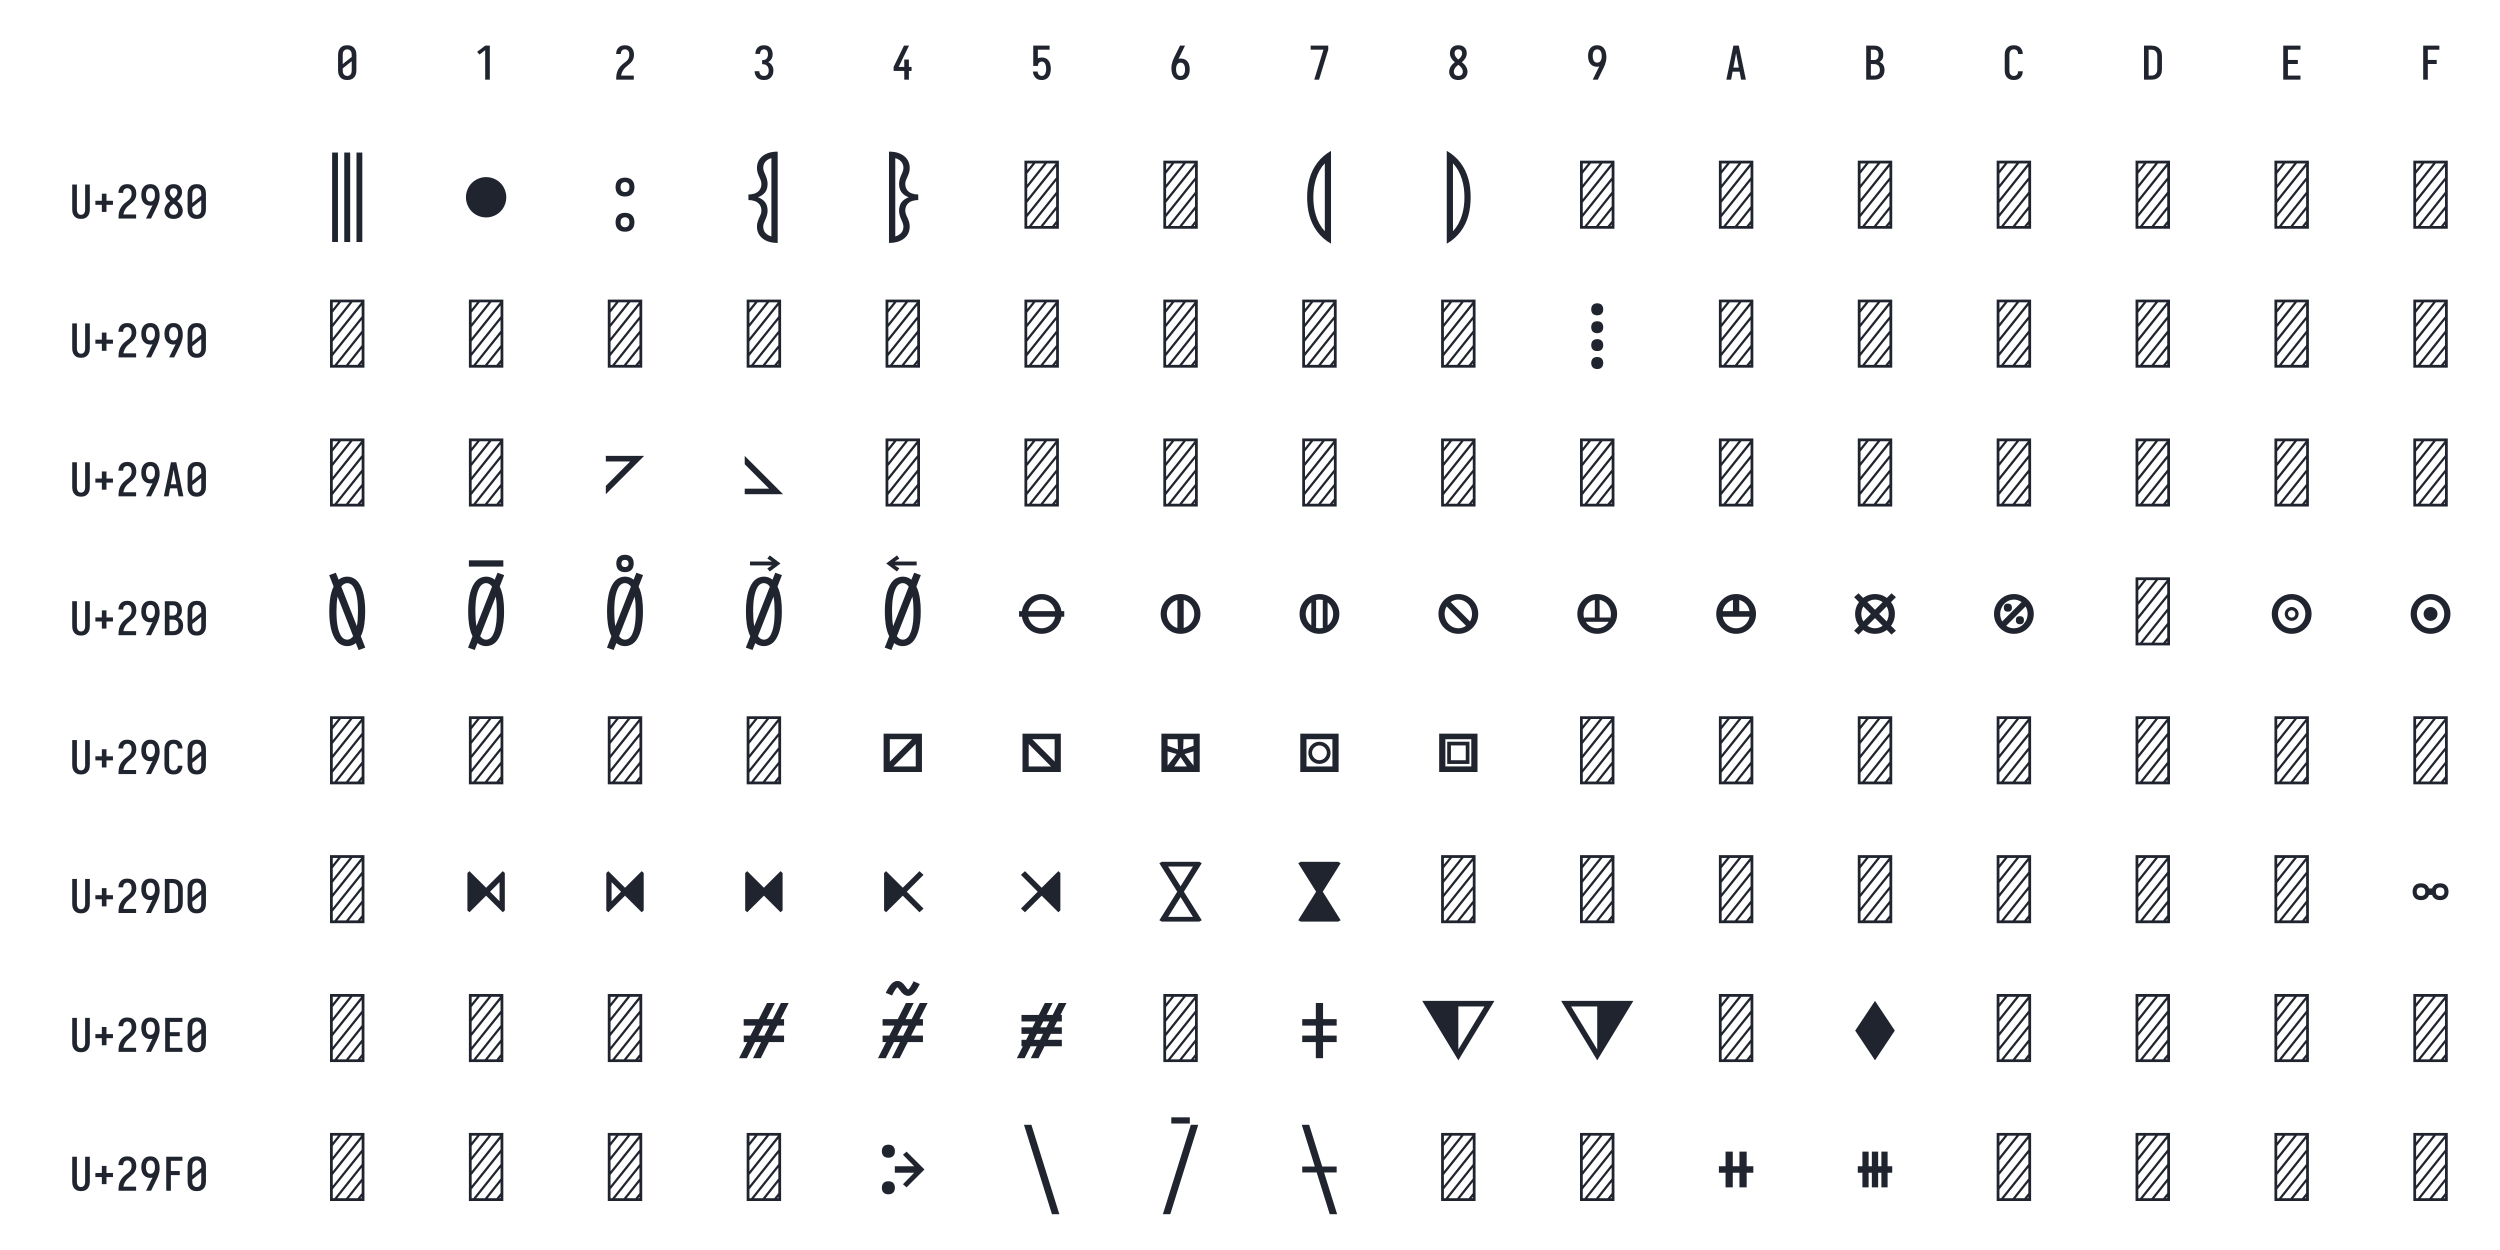 <?xml version="1.0" encoding="UTF-8" standalone="no"?>
<svg height="648" viewBox="0 0 1296 648" width="1296" xmlns="http://www.w3.org/2000/svg">
<defs>
<path d="M 250 8 Q 223 8 196 3 Q 169 -2 145 -15 Q 121 -28 102.5 -48.5 Q 84 -69 72.5 -94 Q 61 -119 56.5 -146 Q 52 -173 52 -200 L 52 -535 Q 52 -562 56.5 -589 Q 61 -616 72.5 -641 Q 84 -666 102.5 -686.5 Q 121 -707 145 -720 Q 169 -733 196 -738 Q 223 -743 250 -743 Q 277 -743 304 -738 Q 331 -733 355 -720 Q 379 -707 397.5 -686.5 Q 416 -666 427.5 -641 Q 439 -616 443.5 -589 Q 448 -562 448 -535 L 448 -200 Q 448 -173 443.5 -146 Q 439 -119 427.5 -94 Q 416 -69 397.5 -48.5 Q 379 -28 355 -15 Q 331 -2 304 3 Q 277 8 250 8 Z M 153 -337 L 347 -491 L 347 -535 Q 347 -557 342.5 -578.5 Q 338 -600 325.5 -618 Q 313 -636 292.5 -645.5 Q 272 -655 250 -655 Q 228 -655 207.5 -645.5 Q 187 -636 174.5 -618 Q 162 -600 157.5 -578.5 Q 153 -557 153 -535 Z M 250 -80 Q 272 -80 292.5 -89.5 Q 313 -99 325.5 -117 Q 338 -135 342.5 -156.5 Q 347 -178 347 -200 L 347 -398 L 153 -244 L 153 -200 Q 153 -178 157.5 -156.5 Q 162 -135 174.5 -117 Q 187 -99 207.5 -89.5 Q 228 -80 250 -80 Z " id="path1"/>
<path d="M 230 0 L 230 -637 L 107 -542 L 55 -600 L 230 -735 L 330 -735 L 330 0 Z " id="path2"/>
<path d="M 60 0 L 60 -1 Q 60 -27 61 -53.5 Q 62 -80 66 -106.5 Q 70 -133 77.5 -158.5 Q 85 -184 96.5 -207.5 Q 108 -231 123 -253 Q 138 -275 156 -294.5 Q 174 -314 194 -331 Q 214 -348 235.5 -364 Q 257 -380 277.5 -397 Q 298 -414 313 -435.5 Q 328 -457 335.5 -483 Q 343 -509 343 -535 Q 343 -557 339 -578 Q 335 -599 323.5 -617 Q 312 -635 292 -645 Q 272 -655 251 -655 Q 231 -655 213 -648 Q 195 -641 182.5 -626.5 Q 170 -612 164.5 -593 Q 159 -574 159 -555 L 159 -554 L 58 -554 L 58 -556 Q 58 -581 64 -606 Q 70 -631 82 -653.5 Q 94 -676 112 -694 Q 130 -712 152.5 -723 Q 175 -734 200 -738.5 Q 225 -743 251 -743 Q 278 -743 304.5 -737.5 Q 331 -732 354 -719 Q 377 -706 395 -685.5 Q 413 -665 424 -640.5 Q 435 -616 439.5 -589 Q 444 -562 444 -535 Q 444 -501 435 -468 Q 426 -435 407.5 -406 Q 389 -377 364 -353.5 Q 339 -330 312.5 -308.5 Q 286 -287 261 -264 Q 236 -241 216.5 -213 Q 197 -185 184 -153.5 Q 171 -122 166 -88 L 440 -88 L 440 0 Z " id="path3"/>
<path d="M 252 8 Q 226 8 200 3.5 Q 174 -1 150.5 -12 Q 127 -23 107.5 -41 Q 88 -59 75.5 -82 Q 63 -105 56.5 -130.5 Q 50 -156 50 -183 L 151 -183 Q 151 -162 157.5 -142.5 Q 164 -123 178 -108 Q 192 -93 212 -86.5 Q 232 -80 252 -80 Q 275 -80 296 -88.5 Q 317 -97 330.5 -114.5 Q 344 -132 349.5 -154 Q 355 -176 355 -198 Q 355 -217 351 -235.5 Q 347 -254 338.5 -271 Q 330 -288 316.5 -301 Q 303 -314 286 -322 Q 269 -330 250 -332 Q 231 -334 212 -334 L 212 -422 Q 229 -422 246 -424 Q 263 -426 278.5 -433 Q 294 -440 306 -452.5 Q 318 -465 325.5 -480.5 Q 333 -496 336 -512.5 Q 339 -529 339 -546 Q 339 -566 334.5 -585.5 Q 330 -605 319.5 -621 Q 309 -637 290.5 -646 Q 272 -655 253 -655 Q 234 -655 216.5 -647.5 Q 199 -640 188 -625.5 Q 177 -611 172 -593 Q 167 -575 167 -556 L 167 -555 L 66 -555 L 66 -558 Q 66 -582 71.5 -606.5 Q 77 -631 88.5 -653 Q 100 -675 117.5 -693 Q 135 -711 157 -722.5 Q 179 -734 203.5 -738.5 Q 228 -743 253 -743 Q 278 -743 303 -738 Q 328 -733 350.5 -721 Q 373 -709 390 -690 Q 407 -671 418 -648 Q 429 -625 434.5 -600 Q 440 -575 440 -549 Q 440 -524 434 -498.5 Q 428 -473 415.5 -450.5 Q 403 -428 384.5 -409.5 Q 366 -391 343 -379 Q 369 -368 391 -348.5 Q 413 -329 427.5 -304.5 Q 442 -280 449 -252 Q 456 -224 456 -196 Q 456 -168 450 -141.5 Q 444 -115 432 -91 Q 420 -67 400.5 -47 Q 381 -27 357 -14.5 Q 333 -2 306.5 3 Q 280 8 252 8 Z " id="path4"/>
<path d="M 282 0 L 282 -188 L 52 -188 L 52 -275 L 276 -735 L 385 -735 L 161 -275 L 282 -275 L 282 -435 L 382 -435 L 382 -275 L 440 -275 L 440 -188 L 382 -188 L 382 0 Z " id="path5"/>
<path d="M 252 8 Q 227 8 202.5 3.5 Q 178 -1 156.5 -12.5 Q 135 -24 117.5 -42 Q 100 -60 88 -81 Q 76 -102 69 -126 Q 62 -150 60 -174 L 60 -176 L 160 -176 L 161 -172 Q 164 -154 170.5 -137 Q 177 -120 188.5 -107 Q 200 -94 217 -87 Q 234 -80 252 -80 Q 269 -80 285 -87 Q 301 -94 312 -106.5 Q 323 -119 330 -135 Q 337 -151 340.5 -167.5 Q 344 -184 345.5 -201 Q 347 -218 347 -235 Q 347 -252 345.5 -269 Q 344 -286 340.5 -302.5 Q 337 -319 330.5 -334.5 Q 324 -350 313.5 -363 Q 303 -376 287 -383.5 Q 271 -391 254 -391 Q 236 -391 219.5 -384 Q 203 -377 191.5 -363 Q 180 -349 174.5 -331.5 Q 169 -314 168 -296 L 68 -296 L 68 -735 L 421 -735 L 421 -647 L 168 -647 L 168 -462 Q 188 -471 210 -474.5 Q 232 -478 254 -478 Q 284 -478 312.5 -470.5 Q 341 -463 364.5 -445.5 Q 388 -428 404.5 -403.5 Q 421 -379 430.5 -351 Q 440 -323 444 -294 Q 448 -265 448 -235 Q 447 -206 443.5 -176.5 Q 440 -147 430.5 -119 Q 421 -91 404 -66.5 Q 387 -42 363 -24.5 Q 339 -7 310 0.5 Q 281 8 252 8 Z " id="path6"/>
<path d="M 250 8 Q 219 8 189 -0.5 Q 159 -9 135 -28 Q 111 -47 94.5 -73.5 Q 78 -100 68.5 -129 Q 59 -158 55.5 -189 Q 52 -220 52 -250 Q 52 -291 60 -331 Q 68 -371 82 -409 Q 96 -447 114 -483.5 Q 132 -520 150 -556 L 238 -735 L 347 -735 L 240 -517 Q 232 -500 223 -483.5 Q 214 -467 205 -451 Q 217 -454 229 -455 Q 241 -456 253 -456 Q 281 -456 309.5 -449 Q 338 -442 361.5 -426 Q 385 -410 402.5 -386.5 Q 420 -363 430 -336.5 Q 440 -310 444 -281.5 Q 448 -253 448 -224 Q 448 -195 444 -166.5 Q 440 -138 429.5 -111 Q 419 -84 401.5 -60.5 Q 384 -37 360 -21 Q 336 -5 307.5 1.5 Q 279 8 250 8 Z M 250 -80 Q 266 -80 282 -85.5 Q 298 -91 309.5 -102.5 Q 321 -114 328.5 -129 Q 336 -144 340 -159.5 Q 344 -175 345.5 -191.5 Q 347 -208 347 -224 Q 347 -240 345.5 -256.5 Q 344 -273 340 -288.5 Q 336 -304 328.5 -319 Q 321 -334 309.5 -345.5 Q 298 -357 282.5 -362.5 Q 267 -368 251 -368 Q 234 -368 218.5 -362.5 Q 203 -357 191.5 -345.5 Q 180 -334 172 -319.5 Q 164 -305 160 -289 Q 156 -273 154.5 -256.5 Q 153 -240 153 -224 Q 153 -208 154.5 -191.5 Q 156 -175 160 -159.5 Q 164 -144 171.5 -129 Q 179 -114 190.5 -102.5 Q 202 -91 218 -85.5 Q 234 -80 250 -80 Z " id="path7"/>
<path d="M 138 0 L 336 -647 L 60 -647 L 60 -735 L 440 -735 L 440 -647 L 242 0 Z " id="path8"/>
<path d="M 250 8 Q 225 8 200 4 Q 175 -0 152 -10 Q 129 -20 110 -37 Q 91 -54 78 -75.5 Q 65 -97 58.5 -121.5 Q 52 -146 52 -171 Q 52 -202 62 -232 Q 72 -262 88.5 -288 Q 105 -314 127 -336 Q 149 -358 174 -378 Q 152 -396 132.5 -417 Q 113 -438 98.5 -462.5 Q 84 -487 76 -514.5 Q 68 -542 68 -571 Q 68 -594 73.5 -617.5 Q 79 -641 90.5 -661.5 Q 102 -682 119.5 -698.5 Q 137 -715 158 -725 Q 179 -735 202.5 -739 Q 226 -743 250 -743 Q 274 -743 297.5 -739 Q 321 -735 342 -725 Q 363 -715 380.5 -698.5 Q 398 -682 409.5 -661.5 Q 421 -641 426.5 -617.5 Q 432 -594 432 -571 Q 432 -542 424 -514.5 Q 416 -487 401.5 -462.5 Q 387 -438 367.5 -417 Q 348 -396 326 -378 Q 351 -358 373 -336 Q 395 -314 411.5 -288 Q 428 -262 438 -232 Q 448 -202 448 -171 Q 448 -146 441.5 -121.5 Q 435 -97 422 -75.5 Q 409 -54 390 -37 Q 371 -20 348 -10 Q 325 -0 300 4 Q 275 8 250 8 Z M 250 -435 Q 266 -447 280.5 -461.5 Q 295 -476 306.5 -493 Q 318 -510 325 -529.5 Q 332 -549 332 -569 Q 332 -586 326.5 -602.5 Q 321 -619 310 -631.5 Q 299 -644 283 -649.5 Q 267 -655 250 -655 Q 233 -655 217 -649.5 Q 201 -644 190 -631.5 Q 179 -619 173.5 -602.5 Q 168 -586 168 -569 Q 168 -549 175 -529.5 Q 182 -510 193.5 -493 Q 205 -476 219.5 -461.5 Q 234 -447 250 -435 Z M 250 -80 Q 269 -80 287.5 -85.5 Q 306 -91 320 -104 Q 334 -117 340.5 -135.5 Q 347 -154 347 -173 Q 347 -196 338.5 -217.5 Q 330 -239 316.5 -257.5 Q 303 -276 285.5 -291 Q 268 -306 250 -320 Q 232 -306 214.5 -291 Q 197 -276 183.5 -257.5 Q 170 -239 161.5 -217.5 Q 153 -196 153 -173 Q 153 -154 159.5 -135.5 Q 166 -117 180 -104 Q 194 -91 212.5 -85.5 Q 231 -80 250 -80 Z " id="path9"/>
<path d="M 262 0 L 153 0 L 260 -218 Q 268 -235 277 -251.5 Q 286 -268 295 -284 Q 283 -281 271 -280 Q 259 -279 247 -279 Q 219 -279 190.5 -286 Q 162 -293 138.5 -309 Q 115 -325 97.5 -348.5 Q 80 -372 70 -398.5 Q 60 -425 56 -453.5 Q 52 -482 52 -511 Q 52 -540 56 -568.5 Q 60 -597 70.5 -624 Q 81 -651 98.5 -674.5 Q 116 -698 140 -714 Q 164 -730 192.5 -736.5 Q 221 -743 250 -743 Q 281 -743 311 -734.5 Q 341 -726 365 -707 Q 389 -688 405.5 -661.5 Q 422 -635 431.5 -606 Q 441 -577 444.5 -546 Q 448 -515 448 -485 Q 448 -444 440 -404 Q 432 -364 418 -326 Q 404 -288 386 -251.5 Q 368 -215 350 -179 Z M 249 -367 Q 266 -367 281.5 -372.5 Q 297 -378 308.5 -389.5 Q 320 -401 328 -415.5 Q 336 -430 340 -446 Q 344 -462 345.5 -478.5 Q 347 -495 347 -511 Q 347 -527 345.5 -543.5 Q 344 -560 340 -575.5 Q 336 -591 328.5 -606 Q 321 -621 309.5 -632.5 Q 298 -644 282 -649.5 Q 266 -655 250 -655 Q 234 -655 218 -649.5 Q 202 -644 190.5 -632.5 Q 179 -621 171.5 -606 Q 164 -591 160 -575.5 Q 156 -560 154.5 -543.5 Q 153 -527 153 -511 Q 153 -495 154.5 -478.5 Q 156 -462 160 -446.5 Q 164 -431 171.5 -416 Q 179 -401 190.5 -389.5 Q 202 -378 217.5 -372.5 Q 233 -367 249 -367 Z " id="path10"/>
<path d="M 39 0 L 192 -735 L 308 -735 L 461 0 L 358 0 L 326 -172 L 174 -172 L 142 0 Z M 309 -260 L 265 -490 Q 262 -511 258 -531.5 Q 254 -552 250 -572 Q 246 -552 242 -531.5 Q 238 -511 235 -490 L 191 -260 Z " id="path11"/>
<path d="M 60 0 L 60 -735 L 234 -735 Q 261 -735 287 -730.5 Q 313 -726 336 -714 Q 359 -702 377.5 -682.5 Q 396 -663 408 -639.5 Q 420 -616 424.5 -590 Q 429 -564 429 -538 Q 429 -515 425 -492 Q 421 -469 410.5 -448.5 Q 400 -428 383.5 -411 Q 367 -394 347 -383 Q 372 -373 393.5 -355.5 Q 415 -338 429.5 -314.5 Q 444 -291 450 -264 Q 456 -237 456 -210 Q 456 -181 450 -152.5 Q 444 -124 430 -98.5 Q 416 -73 394.5 -53.5 Q 373 -34 347 -21.5 Q 321 -9 292 -4.5 Q 263 -0 234 0 Z M 161 -424 L 234 -424 Q 255 -424 274.5 -432.5 Q 294 -441 306.5 -457.5 Q 319 -474 324 -494.5 Q 329 -515 329 -536 Q 329 -557 324 -577.5 Q 319 -598 306.5 -614.5 Q 294 -631 274.5 -639 Q 255 -647 234 -647 L 161 -647 Z M 161 -88 L 234 -88 Q 251 -88 267 -91 Q 283 -94 297.5 -101.5 Q 312 -109 323.5 -121 Q 335 -133 342.5 -148 Q 350 -163 352.5 -179 Q 355 -195 355 -212 Q 355 -228 352.5 -244.5 Q 350 -261 343 -276 Q 336 -291 324.5 -303 Q 313 -315 298 -322.5 Q 283 -330 267 -333 Q 251 -336 234 -336 L 161 -336 Z " id="path12"/>
<path d="M 247 8 Q 220 8 193.5 2.5 Q 167 -3 143.5 -16 Q 120 -29 101.5 -49.5 Q 83 -70 72 -94.5 Q 61 -119 56.5 -146 Q 52 -173 52 -200 L 52 -535 Q 52 -562 56.5 -589 Q 61 -616 72 -640.5 Q 83 -665 101.5 -685.5 Q 120 -706 143.5 -719 Q 167 -732 193.5 -737.5 Q 220 -743 247 -743 Q 273 -743 298 -738.5 Q 323 -734 346 -723 Q 369 -712 387.5 -694 Q 406 -676 418 -653.5 Q 430 -631 436 -606 Q 442 -581 442 -556 L 442 -554 L 341 -554 L 341 -555 Q 341 -575 335.5 -593.5 Q 330 -612 317 -627 Q 304 -642 285.5 -648.5 Q 267 -655 247 -655 Q 226 -655 206 -645.5 Q 186 -636 173.5 -618 Q 161 -600 157 -578.5 Q 153 -557 153 -535 L 153 -200 Q 153 -178 157 -156.5 Q 161 -135 173.5 -117 Q 186 -99 206 -89.5 Q 226 -80 247 -80 Q 267 -80 285.5 -86.5 Q 304 -93 317 -108 Q 330 -123 335.5 -141.5 Q 341 -160 341 -180 L 341 -181 L 442 -181 L 442 -179 Q 442 -154 436 -129 Q 430 -104 418 -81.5 Q 406 -59 387.5 -41 Q 369 -23 346 -12 Q 323 -1 298 3.5 Q 273 8 247 8 Z " id="path13"/>
<path d="M 60 0 L 60 -735 L 219 -735 Q 249 -735 279 -730 Q 309 -725 336.5 -712 Q 364 -699 386 -678.5 Q 408 -658 422 -631.5 Q 436 -605 442 -575 Q 448 -545 448 -515 L 448 -220 Q 448 -190 442 -160 Q 436 -130 422 -103.5 Q 408 -77 386 -56.5 Q 364 -36 336.5 -23 Q 309 -10 279 -5 Q 249 -0 219 0 Z M 161 -88 L 219 -88 Q 237 -88 254 -91 Q 271 -94 286.5 -102.5 Q 302 -111 314 -124 Q 326 -137 333.5 -152.5 Q 341 -168 344 -185.5 Q 347 -203 347 -220 L 347 -515 Q 347 -532 344 -549.5 Q 341 -567 333.5 -582.5 Q 326 -598 314 -611 Q 302 -624 286.5 -632.5 Q 271 -641 254 -644 Q 237 -647 219 -647 L 161 -647 Z " id="path14"/>
<path d="M 68 0 L 68 -735 L 440 -735 L 440 -647 L 169 -647 L 169 -426 L 383 -426 L 383 -338 L 169 -338 L 169 -88 L 440 -88 L 440 0 Z " id="path15"/>
<path d="M 91 0 L 91 -735 L 440 -735 L 440 -647 L 191 -647 L 191 -426 L 383 -426 L 383 -338 L 191 -338 L 191 0 Z " id="path16"/>
<path d="M 250 8 Q 223 8 196.5 2.5 Q 170 -3 147 -16.5 Q 124 -30 106.5 -50.5 Q 89 -71 78.5 -95.5 Q 68 -120 64 -146.5 Q 60 -173 60 -200 L 60 -735 L 161 -735 L 161 -200 Q 161 -186 162.5 -172 Q 164 -158 168 -144.5 Q 172 -131 179.5 -118.5 Q 187 -106 197.5 -97 Q 208 -88 222 -84 Q 236 -80 250 -80 Q 264 -80 278 -84 Q 292 -88 302.5 -97 Q 313 -106 320.5 -118.5 Q 328 -131 332 -144.5 Q 336 -158 337.5 -172 Q 339 -186 339 -200 L 339 -735 L 440 -735 L 440 -200 Q 440 -173 436 -146.5 Q 432 -120 421.5 -95.5 Q 411 -71 393.5 -50.5 Q 376 -30 353 -16.5 Q 330 -3 303.5 2.5 Q 277 8 250 8 Z " id="path17"/>
<path d="M 300 -143 L 200 -143 L 200 -296 L 60 -296 L 60 -384 L 200 -384 L 200 -537 L 300 -537 L 300 -384 L 440 -384 L 440 -296 L 300 -296 Z " id="path18"/>
<path d="M 350 143 L 350 -823 L 413 -823 L 413 143 Z M 218 143 L 218 -823 L 282 -823 L 282 143 Z M 87 143 L 87 -823 L 150 -823 L 150 143 Z " id="path19"/>
<path d="M 500 -122 Q 471 -122 443.5 -129.5 Q 416 -137 391 -151 Q 366 -165 345.5 -185.5 Q 325 -206 311 -231 Q 297 -256 289.5 -283.5 Q 282 -311 282 -340 Q 282 -369 289.5 -396.5 Q 297 -424 311 -449 Q 325 -474 345.5 -494.5 Q 366 -515 391 -529 Q 416 -543 443.5 -550.5 Q 471 -558 500 -558 Q 529 -558 556.5 -550.5 Q 584 -543 609 -529 Q 634 -515 654.5 -494.5 Q 675 -474 689 -449 Q 703 -424 710.5 -396.5 Q 718 -369 718 -340 Q 718 -311 710.5 -283.5 Q 703 -256 689 -231 Q 675 -206 654.5 -185.5 Q 634 -165 609 -151 Q 584 -137 556.5 -129.5 Q 529 -122 500 -122 Z " id="path20"/>
<path d="M 250 -348 Q 229 -348 209 -354 Q 189 -360 174.5 -374.5 Q 160 -389 154 -409 Q 148 -429 148 -450 Q 148 -471 154 -491 Q 160 -511 174.5 -525.5 Q 189 -540 209 -546 Q 229 -552 250 -552 Q 271 -552 291 -546 Q 311 -540 325.5 -525.5 Q 340 -511 346 -491 Q 352 -471 352 -450 Q 352 -429 346 -409 Q 340 -389 325.5 -374.5 Q 311 -360 291 -354 Q 271 -348 250 -348 Z M 250 -396 Q 260 -396 270 -400 Q 280 -404 286.5 -411.5 Q 293 -419 295.5 -429.5 Q 298 -440 298 -450 Q 298 -460 295.5 -470.5 Q 293 -481 286.5 -488.5 Q 280 -496 270 -500 Q 260 -504 250 -504 Q 240 -504 230 -500 Q 220 -496 213.5 -488.5 Q 207 -481 204.5 -470.5 Q 202 -460 202 -450 Q 202 -440 204.5 -429.5 Q 207 -419 213.5 -411.5 Q 220 -404 230 -400 Q 240 -396 250 -396 Z M 250 32 Q 229 32 209 26 Q 189 20 174.5 5.5 Q 160 -9 154 -29 Q 148 -49 148 -70 Q 148 -91 154 -111 Q 160 -131 174.5 -145.5 Q 189 -160 209 -166 Q 229 -172 250 -172 Q 271 -172 291 -166 Q 311 -160 325.5 -145.5 Q 340 -131 346 -111 Q 352 -91 352 -70 Q 352 -49 346 -29 Q 340 -9 325.5 5.5 Q 311 20 291 26 Q 271 32 250 32 Z M 250 -16 Q 260 -16 270 -20 Q 280 -24 286.5 -31.5 Q 293 -39 295.5 -49.5 Q 298 -60 298 -70 Q 298 -80 295.5 -90.5 Q 293 -101 286.5 -108.5 Q 280 -116 270 -120 Q 260 -124 250 -124 Q 240 -124 230 -120 Q 220 -116 213.5 -108.5 Q 207 -101 204.5 -90.5 Q 202 -80 202 -70 Q 202 -60 204.5 -49.5 Q 207 -39 213.5 -31.5 Q 220 -24 230 -20 Q 240 -16 250 -16 Z " id="path21"/>
<path d="M 399 153 Q 372 153 345.5 149.5 Q 319 146 294 137 Q 269 128 246.5 113 Q 224 98 207.5 77 Q 191 56 183 30 Q 175 4 175 -22 Q 175 -45 180.5 -67 Q 186 -89 195.5 -110 Q 205 -131 214 -152 Q 223 -173 223 -195 Q 223 -213 218.5 -229.5 Q 214 -246 204 -260 Q 194 -274 180 -284 Q 166 -294 150 -299.5 Q 134 -305 117 -307.5 Q 100 -310 83 -310 L 83 -370 Q 100 -370 117 -372.5 Q 134 -375 150 -380.5 Q 166 -386 180 -396 Q 194 -406 204 -420 Q 214 -434 218.5 -450.5 Q 223 -467 223 -485 Q 223 -507 214 -528 Q 205 -549 195.5 -570 Q 186 -591 180.5 -613 Q 175 -635 175 -658 Q 175 -684 183 -710 Q 191 -736 207.5 -757 Q 224 -778 246.5 -793 Q 269 -808 294 -817 Q 319 -826 345.5 -829.5 Q 372 -833 399 -833 Z M 331 83 L 331 -763 Q 314 -758 297.5 -749 Q 281 -740 268 -726 Q 255 -712 249 -694 Q 243 -676 243 -658 Q 243 -635 252 -614 Q 261 -593 270 -572 Q 279 -551 284.5 -529 Q 290 -507 290 -485 Q 290 -461 284 -437 Q 278 -413 263.5 -394 Q 249 -375 228.5 -361.5 Q 208 -348 186 -340 Q 208 -332 228.5 -318.5 Q 249 -305 263.5 -286 Q 278 -267 284 -243 Q 290 -219 290 -195 Q 290 -173 284.5 -151 Q 279 -129 270 -108 Q 261 -87 252 -66 Q 243 -45 243 -22 Q 243 -4 249 14 Q 255 32 268 46 Q 281 60 297.5 69 Q 314 78 331 83 Z " id="path22"/>
<path d="M 101 153 L 101 -833 Q 128 -833 154.5 -829.5 Q 181 -826 206 -817 Q 231 -808 253.5 -793 Q 276 -778 292.5 -757 Q 309 -736 317 -710 Q 325 -684 325 -658 Q 325 -635 319.5 -613 Q 314 -591 304.5 -570 Q 295 -549 286 -528 Q 277 -507 277 -485 Q 277 -467 281.5 -450.5 Q 286 -434 296 -420 Q 306 -406 320 -396 Q 334 -386 350 -380.5 Q 366 -375 383 -372.5 Q 400 -370 417 -370 L 417 -310 Q 400 -310 383 -307.5 Q 366 -305 350 -299.5 Q 334 -294 320 -284 Q 306 -274 296 -260 Q 286 -246 281.5 -229.5 Q 277 -213 277 -195 Q 277 -173 286 -152 Q 295 -131 304.5 -110 Q 314 -89 319.5 -67 Q 325 -45 325 -22 Q 325 4 317 30 Q 309 56 292.5 77 Q 276 98 253.5 113 Q 231 128 206 137 Q 181 146 154.5 149.5 Q 128 153 101 153 Z M 169 83 Q 186 78 202.5 69 Q 219 60 232 46 Q 245 32 251 14 Q 257 -4 257 -22 Q 257 -45 248 -66 Q 239 -87 230 -108 Q 221 -129 215.5 -151 Q 210 -173 210 -195 Q 210 -219 216 -243 Q 222 -267 236.5 -286 Q 251 -305 271.5 -318.5 Q 292 -332 314 -340 Q 292 -348 271.5 -361.5 Q 251 -375 236.5 -394 Q 222 -413 216 -437 Q 210 -461 210 -485 Q 210 -507 215.5 -529 Q 221 -551 230 -572 Q 239 -593 248 -614 Q 257 -635 257 -658 Q 257 -676 251 -694 Q 245 -712 232 -726 Q 219 -740 202.5 -749 Q 186 -758 169 -763 Z " id="path23"/>
<path d="M 64 0 L 64 -735 L 436 -735 L 436 0 Z M 94 -634 L 151 -705 L 94 -705 Z M 94 -477 L 276 -705 L 182 -705 L 94 -595 Z M 94 -321 L 401 -705 L 307 -705 L 94 -438 Z M 94 -165 L 406 -554 L 406 -671 L 94 -282 Z M 94 -30 L 112 -30 L 406 -398 L 406 -515 L 94 -126 Z M 143 -30 L 237 -30 L 406 -242 L 406 -359 Z M 268 -30 L 362 -30 L 406 -85 L 406 -203 Z M 406 -30 L 406 -46 L 393 -30 Z " id="path24"/>
<path d="M 375 161 Q 332 137 294.5 104.5 Q 257 72 227 32.5 Q 197 -7 175.5 -52 Q 154 -97 141 -144.5 Q 128 -192 122.5 -241.5 Q 117 -291 117 -340 Q 117 -389 122.5 -438.5 Q 128 -488 141 -535.5 Q 154 -583 175.5 -628 Q 197 -673 227 -712.5 Q 257 -752 294.5 -784.5 Q 332 -817 375 -841 Z M 308 27 L 308 -707 Q 274 -671 250 -627 Q 226 -583 211.5 -535.5 Q 197 -488 190.5 -439 Q 184 -390 184 -340 Q 184 -290 190.5 -241 Q 197 -192 211.5 -144.5 Q 226 -97 250 -53 Q 274 -9 308 27 Z " id="path25"/>
<path d="M 125 161 L 125 -841 Q 168 -817 205.5 -784.5 Q 243 -752 273 -712.5 Q 303 -673 324.5 -628 Q 346 -583 359 -535.5 Q 372 -488 377.5 -438.5 Q 383 -389 383 -340 Q 383 -291 377.5 -241.5 Q 372 -192 359 -144.5 Q 346 -97 324.5 -52 Q 303 -7 273 32.5 Q 243 72 205.5 104.5 Q 168 137 125 161 Z M 192 27 Q 226 -9 250 -53 Q 274 -97 288.5 -144.5 Q 303 -192 309.5 -241 Q 316 -290 316 -340 Q 316 -390 309.5 -439 Q 303 -488 288.5 -535.5 Q 274 -583 250 -627 Q 226 -671 192 -707 Z " id="path26"/>
<path d="M 250 -565 Q 237 -565 224 -569 Q 211 -573 202 -582 Q 193 -591 189 -604 Q 185 -617 185 -630 Q 185 -643 189 -655.5 Q 193 -668 202 -677.5 Q 211 -687 224 -691 Q 237 -695 250 -695 Q 263 -695 276 -691 Q 289 -687 298 -677.5 Q 307 -668 311 -655.5 Q 315 -643 315 -630 Q 315 -617 311 -604 Q 307 -591 298 -582 Q 289 -573 276 -569 Q 263 -565 250 -565 Z M 250 -372 Q 237 -372 224 -376 Q 211 -380 202 -389 Q 193 -398 189 -411 Q 185 -424 185 -437 Q 185 -450 189 -462.5 Q 193 -475 202 -484.5 Q 211 -494 224 -497.5 Q 237 -501 250 -501 Q 263 -501 276 -497.5 Q 289 -494 298 -484.5 Q 307 -475 311 -462.5 Q 315 -450 315 -437 Q 315 -424 311 -411 Q 307 -398 298 -389 Q 289 -380 276 -376 Q 263 -372 250 -372 Z M 250 -179 Q 237 -179 224 -182.5 Q 211 -186 202 -195.5 Q 193 -205 189 -217.5 Q 185 -230 185 -243 Q 185 -256 189 -269 Q 193 -282 202 -291 Q 211 -300 224 -304 Q 237 -308 250 -308 Q 263 -308 276 -304 Q 289 -300 298 -291 Q 307 -282 311 -269 Q 315 -256 315 -243 Q 315 -230 311 -217.5 Q 307 -205 298 -195.5 Q 289 -186 276 -182.5 Q 263 -179 250 -179 Z M 250 15 Q 237 15 224 11 Q 211 7 202 -2.5 Q 193 -12 189 -24.5 Q 185 -37 185 -50 Q 185 -63 189 -76 Q 193 -89 202 -98 Q 211 -107 224 -111 Q 237 -115 250 -115 Q 263 -115 276 -111 Q 289 -107 298 -98 Q 307 -89 311 -76 Q 315 -63 315 -50 Q 315 -37 311 -24.5 Q 307 -12 298 -2.5 Q 289 7 276 11 Q 263 15 250 15 Z " id="path27"/>
<path d="M 43 -133 L 43 -223 L 306 -487 L 43 -487 L 43 -547 L 457 -547 Z " id="path28"/>
<path d="M 43 -133 L 43 -193 L 306 -193 L 43 -457 L 43 -547 L 457 -133 Z " id="path29"/>
<path d="M 373 50 L 343 -25 Q 324 -9 299.5 -0.5 Q 275 8 250 8 Q 221 8 193 -3.5 Q 165 -15 145 -36 Q 125 -57 111 -83 Q 97 -109 87.5 -136.5 Q 78 -164 72 -193 Q 66 -222 62.5 -251 Q 59 -280 57.5 -309 Q 56 -338 56 -368 Q 56 -402 58 -436.5 Q 60 -471 65 -505 Q 70 -539 79 -572 Q 88 -605 103 -636 L 55 -759 L 127 -785 L 157 -710 Q 176 -726 200.5 -734.5 Q 225 -743 250 -743 Q 279 -743 307 -731.5 Q 335 -720 355 -699 Q 375 -678 389 -652 Q 403 -626 412.5 -598.5 Q 422 -571 428 -542 Q 434 -513 437.5 -484 Q 441 -455 442.5 -426 Q 444 -397 444 -368 Q 444 -333 442 -298.5 Q 440 -264 435 -230 Q 430 -196 421 -163 Q 412 -130 397 -99 L 445 24 Z M 354 -208 Q 361 -247 363.5 -287 Q 366 -327 366 -367 Q 366 -385 365.5 -403 Q 365 -421 364 -438.5 Q 363 -456 361.5 -473.5 Q 360 -491 357 -508.5 Q 354 -526 350.5 -543.5 Q 347 -561 341.5 -577.5 Q 336 -594 328.5 -610.5 Q 321 -627 310.5 -641 Q 300 -655 284 -664 Q 268 -673 250 -673 Q 231 -673 214 -662 Q 197 -651 186 -635 Z M 250 -62 Q 269 -62 286 -73 Q 303 -84 314 -100 L 146 -527 Q 139 -488 136.5 -448 Q 134 -408 134 -368 Q 134 -350 134.5 -332 Q 135 -314 136 -296.5 Q 137 -279 138.5 -261.5 Q 140 -244 143 -226.5 Q 146 -209 149.5 -191.5 Q 153 -174 158.5 -157.5 Q 164 -141 171.5 -124.5 Q 179 -108 189.5 -94 Q 200 -80 216 -71 Q 232 -62 250 -62 Z " id="path30"/>
<path d="M 127 50 L 55 24 L 103 -99 Q 88 -130 79 -163 Q 70 -196 65 -230 Q 60 -264 58 -298.5 Q 56 -333 56 -368 Q 56 -397 57.5 -426 Q 59 -455 62.5 -484 Q 66 -513 72 -542 Q 78 -571 87.5 -598.5 Q 97 -626 111 -652 Q 125 -678 145 -699 Q 165 -720 193 -731.5 Q 221 -743 250 -743 Q 275 -743 299.5 -734.5 Q 324 -726 343 -710 L 373 -785 L 445 -759 L 397 -636 Q 412 -605 421 -572 Q 430 -539 435 -505 Q 440 -471 442 -436.5 Q 444 -402 444 -368 Q 444 -338 442.5 -309 Q 441 -280 437.5 -251 Q 434 -222 428 -193 Q 422 -164 412.5 -136.5 Q 403 -109 389 -83 Q 375 -57 355 -36 Q 335 -15 307 -3.5 Q 279 8 250 8 Q 225 8 200.5 -0.5 Q 176 -9 157 -25 Z M 146 -208 L 314 -635 Q 303 -651 286 -662 Q 269 -673 250 -673 Q 232 -673 216 -664 Q 200 -655 189.5 -641 Q 179 -627 171.5 -610.5 Q 164 -594 158.5 -577.5 Q 153 -561 149.5 -543.5 Q 146 -526 143 -508.5 Q 140 -491 138.5 -473.5 Q 137 -456 136 -438.5 Q 135 -421 134.5 -403 Q 134 -385 134 -368 Q 134 -327 136.5 -287 Q 139 -247 146 -208 Z M 250 -62 Q 268 -62 284 -71 Q 300 -80 310.5 -94 Q 321 -108 328.5 -124.5 Q 336 -141 341.5 -157.5 Q 347 -174 350.5 -191.5 Q 354 -209 357 -226.5 Q 360 -244 361.5 -261.5 Q 363 -279 364 -296.5 Q 365 -314 365.5 -332 Q 366 -350 366 -367 Q 366 -408 363.5 -448 Q 361 -488 354 -527 L 186 -100 Q 197 -84 214 -73 Q 231 -62 250 -62 Z M 64 -851 L 64 -919 L 436 -919 L 436 -851 Z " id="path31"/>
<path d="M 127 50 L 55 24 L 103 -99 Q 88 -130 79 -163 Q 70 -196 65 -230 Q 60 -264 58 -298.5 Q 56 -333 56 -368 Q 56 -397 57.5 -426 Q 59 -455 62.5 -484 Q 66 -513 72 -542 Q 78 -571 87.5 -598.5 Q 97 -626 111 -652 Q 125 -678 145 -699 Q 165 -720 193 -731.5 Q 221 -743 250 -743 Q 275 -743 299.5 -734.5 Q 324 -726 343 -710 L 373 -785 L 445 -759 L 397 -636 Q 412 -605 421 -572 Q 430 -539 435 -505 Q 440 -471 442 -436.5 Q 444 -402 444 -368 Q 444 -338 442.5 -309 Q 441 -280 437.5 -251 Q 434 -222 428 -193 Q 422 -164 412.5 -136.5 Q 403 -109 389 -83 Q 375 -57 355 -36 Q 335 -15 307 -3.5 Q 279 8 250 8 Q 225 8 200.5 -0.5 Q 176 -9 157 -25 Z M 146 -208 L 314 -635 Q 303 -651 286 -662 Q 269 -673 250 -673 Q 232 -673 216 -664 Q 200 -655 189.5 -641 Q 179 -627 171.5 -610.5 Q 164 -594 158.5 -577.5 Q 153 -561 149.5 -543.5 Q 146 -526 143 -508.5 Q 140 -491 138.5 -473.5 Q 137 -456 136 -438.5 Q 135 -421 134.5 -403 Q 134 -385 134 -368 Q 134 -327 136.5 -287 Q 139 -247 146 -208 Z M 250 -62 Q 268 -62 284 -71 Q 300 -80 310.5 -94 Q 321 -108 328.5 -124.5 Q 336 -141 341.5 -157.5 Q 347 -174 350.5 -191.5 Q 354 -209 357 -226.5 Q 360 -244 361.5 -261.5 Q 363 -279 364 -296.5 Q 365 -314 365.5 -332 Q 366 -350 366 -367 Q 366 -408 363.5 -448 Q 361 -488 354 -527 L 186 -100 Q 197 -84 214 -73 Q 231 -62 250 -62 Z M 250 -791 Q 231 -791 212.5 -796.5 Q 194 -802 180.5 -815.5 Q 167 -829 161.5 -847.5 Q 156 -866 156 -885 Q 156 -904 161.5 -922.5 Q 167 -941 180.5 -954.5 Q 194 -968 212.5 -973.5 Q 231 -979 250 -979 Q 269 -979 287.5 -973.5 Q 306 -968 319.5 -954.5 Q 333 -941 338.5 -922.5 Q 344 -904 344 -885 Q 344 -866 338.5 -847.5 Q 333 -829 319.5 -815.5 Q 306 -802 287.5 -796.5 Q 269 -791 250 -791 Z M 250 -846 Q 258 -846 265.5 -848.5 Q 273 -851 278.5 -856.5 Q 284 -862 286.5 -869.5 Q 289 -877 289 -885 Q 289 -893 286.5 -900.5 Q 284 -908 278.5 -913.5 Q 273 -919 265.5 -921.5 Q 258 -924 250 -924 Q 242 -924 234.5 -921.5 Q 227 -919 221.5 -913.5 Q 216 -908 213.5 -900.5 Q 211 -893 211 -885 Q 211 -877 213.5 -869.5 Q 216 -862 221.5 -856.5 Q 227 -851 234.5 -848.5 Q 242 -846 250 -846 Z " id="path32"/>
<path d="M 127 50 L 55 24 L 103 -99 Q 88 -130 79 -163 Q 70 -196 65 -230 Q 60 -264 58 -298.5 Q 56 -333 56 -368 Q 56 -397 57.5 -426 Q 59 -455 62.5 -484 Q 66 -513 72 -542 Q 78 -571 87.5 -598.5 Q 97 -626 111 -652 Q 125 -678 145 -699 Q 165 -720 193 -731.5 Q 221 -743 250 -743 Q 275 -743 299.5 -734.5 Q 324 -726 343 -710 L 373 -785 L 445 -759 L 397 -636 Q 412 -605 421 -572 Q 430 -539 435 -505 Q 440 -471 442 -436.5 Q 444 -402 444 -368 Q 444 -338 442.5 -309 Q 441 -280 437.5 -251 Q 434 -222 428 -193 Q 422 -164 412.5 -136.5 Q 403 -109 389 -83 Q 375 -57 355 -36 Q 335 -15 307 -3.5 Q 279 8 250 8 Q 225 8 200.5 -0.5 Q 176 -9 157 -25 Z M 146 -208 L 314 -635 Q 303 -651 286 -662 Q 269 -673 250 -673 Q 232 -673 216 -664 Q 200 -655 189.5 -641 Q 179 -627 171.5 -610.5 Q 164 -594 158.5 -577.5 Q 153 -561 149.5 -543.5 Q 146 -526 143 -508.5 Q 140 -491 138.5 -473.5 Q 137 -456 136 -438.5 Q 135 -421 134.5 -403 Q 134 -385 134 -368 Q 134 -327 136.5 -287 Q 139 -247 146 -208 Z M 250 -62 Q 268 -62 284 -71 Q 300 -80 310.5 -94 Q 321 -108 328.5 -124.5 Q 336 -141 341.5 -157.5 Q 347 -174 350.5 -191.5 Q 354 -209 357 -226.5 Q 360 -244 361.5 -261.5 Q 363 -279 364 -296.5 Q 365 -314 365.5 -332 Q 366 -350 366 -367 Q 366 -408 363.5 -448 Q 361 -488 354 -527 L 186 -100 Q 197 -84 214 -73 Q 231 -62 250 -62 Z M 313 -798 L 287 -832 L 337 -864 L 100 -864 L 100 -906 L 337 -906 L 287 -938 L 313 -972 L 429 -885 Z " id="path33"/>
<path d="M 127 50 L 55 24 L 103 -99 Q 88 -130 79 -163 Q 70 -196 65 -230 Q 60 -264 58 -298.5 Q 56 -333 56 -368 Q 56 -397 57.5 -426 Q 59 -455 62.5 -484 Q 66 -513 72 -542 Q 78 -571 87.5 -598.5 Q 97 -626 111 -652 Q 125 -678 145 -699 Q 165 -720 193 -731.5 Q 221 -743 250 -743 Q 275 -743 299.5 -734.5 Q 324 -726 343 -710 L 373 -785 L 445 -759 L 397 -636 Q 412 -605 421 -572 Q 430 -539 435 -505 Q 440 -471 442 -436.5 Q 444 -402 444 -368 Q 444 -338 442.5 -309 Q 441 -280 437.5 -251 Q 434 -222 428 -193 Q 422 -164 412.5 -136.5 Q 403 -109 389 -83 Q 375 -57 355 -36 Q 335 -15 307 -3.5 Q 279 8 250 8 Q 225 8 200.5 -0.5 Q 176 -9 157 -25 Z M 146 -208 L 314 -635 Q 303 -651 286 -662 Q 269 -673 250 -673 Q 232 -673 216 -664 Q 200 -655 189.5 -641 Q 179 -627 171.5 -610.5 Q 164 -594 158.5 -577.5 Q 153 -561 149.5 -543.5 Q 146 -526 143 -508.5 Q 140 -491 138.5 -473.5 Q 137 -456 136 -438.5 Q 135 -421 134.5 -403 Q 134 -385 134 -368 Q 134 -327 136.5 -287 Q 139 -247 146 -208 Z M 250 -62 Q 268 -62 284 -71 Q 300 -80 310.5 -94 Q 321 -108 328.5 -124.5 Q 336 -141 341.5 -157.5 Q 347 -174 350.5 -191.5 Q 354 -209 357 -226.5 Q 360 -244 361.5 -261.5 Q 363 -279 364 -296.5 Q 365 -314 365.5 -332 Q 366 -350 366 -367 Q 366 -408 363.5 -448 Q 361 -488 354 -527 L 186 -100 Q 197 -84 214 -73 Q 231 -62 250 -62 Z M 187 -798 L 71 -885 L 187 -972 L 213 -938 L 163 -906 L 400 -906 L 400 -864 L 163 -864 L 213 -832 Z " id="path34"/>
<path d="M 250 -125 Q 212 -125 175 -138.5 Q 138 -152 109 -177.5 Q 80 -203 61 -237.5 Q 42 -272 37 -310 L 6 -310 L 6 -370 L 37 -370 Q 42 -408 61 -442.5 Q 80 -477 109 -502.5 Q 138 -528 175 -541.5 Q 212 -555 250 -555 Q 288 -555 325 -541.5 Q 362 -528 391 -502.5 Q 420 -477 439 -442.5 Q 458 -408 463 -370 L 494 -370 L 494 -310 L 463 -310 Q 458 -272 439 -237.5 Q 420 -203 391 -177.5 Q 362 -152 325 -138.5 Q 288 -125 250 -125 Z M 105 -370 L 395 -370 Q 390 -396 377 -419 Q 364 -442 344.5 -459 Q 325 -476 300.5 -485.5 Q 276 -495 250 -495 Q 224 -495 199.5 -485.5 Q 175 -476 155.5 -459 Q 136 -442 123 -419 Q 110 -396 105 -370 Z M 250 -185 Q 276 -185 300.5 -194.5 Q 325 -204 344.5 -221 Q 364 -238 377 -261 Q 390 -284 395 -310 L 105 -310 Q 110 -284 123 -261 Q 136 -238 155.5 -221 Q 175 -204 199.5 -194.5 Q 224 -185 250 -185 Z " id="path35"/>
<path d="M 250 -125 Q 222 -125 194.5 -132 Q 167 -139 142.5 -153.5 Q 118 -168 98 -188 Q 78 -208 63.5 -232.5 Q 49 -257 42 -284.5 Q 35 -312 35 -340 Q 35 -368 42 -395.5 Q 49 -423 63.5 -447.5 Q 78 -472 98 -492 Q 118 -512 142.5 -526.5 Q 167 -541 194.5 -548 Q 222 -555 250 -555 Q 278 -555 305.5 -548 Q 333 -541 357.5 -526.5 Q 382 -512 402 -492 Q 422 -472 436.5 -447.5 Q 451 -423 458 -395.5 Q 465 -368 465 -340 Q 465 -312 458 -284.5 Q 451 -257 436.5 -232.5 Q 422 -208 402 -188 Q 382 -168 357.5 -153.5 Q 333 -139 305.5 -132 Q 278 -125 250 -125 Z M 216 -189 L 216 -491 Q 192 -485 170.5 -470 Q 149 -455 133.5 -435 Q 118 -415 110 -390 Q 102 -365 102 -340 Q 102 -315 110 -290 Q 118 -265 133.5 -245 Q 149 -225 170.5 -210 Q 192 -195 216 -189 Z M 284 -189 Q 308 -195 329.5 -210 Q 351 -225 366.5 -245 Q 382 -265 390 -290 Q 398 -315 398 -340 Q 398 -365 390 -390 Q 382 -415 366.5 -435 Q 351 -455 329.5 -470 Q 308 -485 284 -491 Z " id="path36"/>
<path d="M 250 -125 Q 222 -125 194.5 -132 Q 167 -139 142.5 -153.5 Q 118 -168 98 -188 Q 78 -208 63.5 -232.5 Q 49 -257 42 -284.5 Q 35 -312 35 -340 Q 35 -368 42 -395.5 Q 49 -423 63.5 -447.5 Q 78 -472 98 -492 Q 118 -512 142.5 -526.5 Q 167 -541 194.5 -548 Q 222 -555 250 -555 Q 278 -555 305.5 -548 Q 333 -541 357.5 -526.5 Q 382 -512 402 -492 Q 422 -472 436.5 -447.5 Q 451 -423 458 -395.5 Q 465 -368 465 -340 Q 465 -312 458 -284.5 Q 451 -257 436.5 -232.5 Q 422 -208 402 -188 Q 382 -168 357.5 -153.5 Q 333 -139 305.5 -132 Q 278 -125 250 -125 Z M 250 -185 Q 262 -185 273.5 -187 Q 285 -189 296 -193 L 286 -193 L 286 -487 L 296 -487 Q 285 -491 273.5 -493 Q 262 -495 250 -495 Q 238 -495 226.5 -493 Q 215 -491 204 -487 L 214 -487 L 214 -193 L 204 -193 Q 215 -189 226.5 -187 Q 238 -185 250 -185 Z M 162 -216 L 162 -464 Q 148 -454 136.5 -439.5 Q 125 -425 117.5 -409 Q 110 -393 106 -375.5 Q 102 -358 102 -340 Q 102 -322 106 -304.5 Q 110 -287 117.5 -271 Q 125 -255 136.5 -240.5 Q 148 -226 162 -216 Z M 338 -216 Q 352 -226 363.5 -240.5 Q 375 -255 382.5 -271 Q 390 -287 394 -304.5 Q 398 -322 398 -340 Q 398 -358 394 -375.5 Q 390 -393 382.5 -409 Q 375 -425 363.5 -439.5 Q 352 -454 338 -464 Z " id="path37"/>
<path d="M 250 -125 Q 222 -125 194.5 -132 Q 167 -139 142.5 -153.5 Q 118 -168 98 -188 Q 78 -208 63.5 -232.5 Q 49 -257 42 -284.5 Q 35 -312 35 -340 Q 35 -368 42 -395.5 Q 49 -423 63.5 -447.5 Q 78 -472 98 -492 Q 118 -512 142.5 -526.5 Q 167 -541 194.5 -548 Q 222 -555 250 -555 Q 278 -555 305.5 -548 Q 333 -541 357.5 -526.5 Q 382 -512 402 -492 Q 422 -472 436.5 -447.5 Q 451 -423 458 -395.5 Q 465 -368 465 -340 Q 465 -312 458 -284.5 Q 451 -257 436.5 -232.5 Q 422 -208 402 -188 Q 382 -168 357.5 -153.5 Q 333 -139 305.5 -132 Q 278 -125 250 -125 Z M 376 -259 Q 387 -277 392.5 -298 Q 398 -319 398 -340 Q 398 -370 387 -398 Q 376 -426 355.5 -448 Q 335 -470 307.5 -482.5 Q 280 -495 250 -495 Q 228 -495 206.5 -488 Q 185 -481 167 -468 Z M 250 -185 Q 272 -185 293.5 -192 Q 315 -199 333 -212 L 124 -421 Q 113 -403 107.5 -382 Q 102 -361 102 -340 Q 102 -310 113 -282 Q 124 -254 144.5 -232 Q 165 -210 192.5 -197.5 Q 220 -185 250 -185 Z " id="path38"/>
<path d="M 250 -125 Q 222 -125 194.5 -132 Q 167 -139 142.5 -153.5 Q 118 -168 98 -188 Q 78 -208 63.5 -232.5 Q 49 -257 42 -284.5 Q 35 -312 35 -340 Q 35 -368 42 -395.5 Q 49 -423 63.5 -447.5 Q 78 -472 98 -492 Q 118 -512 142.5 -526.5 Q 167 -541 194.5 -548 Q 222 -555 250 -555 Q 278 -555 305.5 -548 Q 333 -541 357.5 -526.5 Q 382 -512 402 -492 Q 422 -472 436.5 -447.5 Q 451 -423 458 -395.5 Q 465 -368 465 -340 Q 465 -312 458 -284.5 Q 451 -257 436.5 -232.5 Q 422 -208 402 -188 Q 382 -168 357.5 -153.5 Q 333 -139 305.5 -132 Q 278 -125 250 -125 Z M 111 -289 L 111 -301 L 224 -301 L 224 -492 Q 198 -487 175 -473 Q 152 -459 135.5 -438 Q 119 -417 110.5 -391.5 Q 102 -366 102 -340 Q 102 -327 104 -314 Q 106 -301 111 -289 Z M 389 -289 Q 394 -301 396 -314 Q 398 -327 398 -340 Q 398 -366 389.5 -391.5 Q 381 -417 364.5 -438 Q 348 -459 325 -473 Q 302 -487 276 -492 L 276 -301 L 389 -301 Z M 250 -185 Q 268 -185 286.5 -190 Q 305 -195 321 -204 Q 337 -213 350.5 -226 Q 364 -239 373 -255 L 127 -255 Q 136 -239 149.5 -226 Q 163 -213 179 -204 Q 195 -195 213.5 -190 Q 232 -185 250 -185 Z " id="path39"/>
<path d="M 250 -125 Q 222 -125 194.5 -132 Q 167 -139 142.5 -153.5 Q 118 -168 98 -188 Q 78 -208 63.5 -232.5 Q 49 -257 42 -284.5 Q 35 -312 35 -340 Q 35 -368 42 -395.5 Q 49 -423 63.5 -447.5 Q 78 -472 98 -492 Q 118 -512 142.5 -526.5 Q 167 -541 194.5 -548 Q 222 -555 250 -555 Q 278 -555 305.5 -548 Q 333 -541 357.5 -526.5 Q 382 -512 402 -492 Q 422 -472 436.5 -447.5 Q 451 -423 458 -395.5 Q 465 -368 465 -340 Q 465 -312 458 -284.5 Q 451 -257 436.5 -232.5 Q 422 -208 402 -188 Q 382 -168 357.5 -153.5 Q 333 -139 305.5 -132 Q 278 -125 250 -125 Z M 105 -370 L 216 -370 L 216 -491 Q 195 -485 176.5 -474 Q 158 -463 143 -447 Q 128 -431 118.5 -411.5 Q 109 -392 105 -370 Z M 284 -370 L 395 -370 Q 391 -392 381.5 -411.5 Q 372 -431 357 -447 Q 342 -463 323.5 -474 Q 305 -485 284 -491 Z M 250 -185 Q 276 -185 300.5 -194.5 Q 325 -204 344.5 -221 Q 364 -238 377 -261 Q 390 -284 395 -310 L 105 -310 Q 110 -284 123 -261 Q 136 -238 155.5 -221 Q 175 -204 199.5 -194.5 Q 224 -185 250 -185 Z " id="path40"/>
<path d="M 250 -125 Q 222 -125 194.5 -132 Q 167 -139 142.5 -153.5 Q 118 -168 98 -188 Q 78 -208 63.5 -232.5 Q 49 -257 42 -284.5 Q 35 -312 35 -340 Q 35 -368 42 -395.5 Q 49 -423 63.5 -447.5 Q 78 -472 98 -492 Q 118 -512 142.5 -526.5 Q 167 -541 194.5 -548 Q 222 -555 250 -555 Q 278 -555 305.5 -548 Q 333 -541 357.5 -526.5 Q 382 -512 402 -492 Q 422 -472 436.5 -447.5 Q 451 -423 458 -395.5 Q 465 -368 465 -340 Q 465 -312 458 -284.5 Q 451 -257 436.5 -232.5 Q 422 -208 402 -188 Q 382 -168 357.5 -153.5 Q 333 -139 305.5 -132 Q 278 -125 250 -125 Z M 250 -185 Q 280 -185 307.5 -197.5 Q 335 -210 355.5 -232 Q 376 -254 387 -282 Q 398 -310 398 -340 Q 398 -370 387 -398 Q 376 -426 355.5 -448 Q 335 -470 307.5 -482.5 Q 280 -495 250 -495 Q 220 -495 192.5 -482.5 Q 165 -470 144.5 -448 Q 124 -426 113 -398 Q 102 -370 102 -340 Q 102 -310 113 -282 Q 124 -254 144.5 -232 Q 165 -210 192.5 -197.5 Q 220 -185 250 -185 Z M 428 -117 L 250 -295 L 72 -117 L 24 -159 L 205 -340 L 24 -521 L 72 -563 L 250 -385 L 428 -563 L 476 -521 L 295 -340 L 476 -159 Z " id="path41"/>
<path d="M 250 -125 Q 222 -125 194.5 -132 Q 167 -139 142.5 -153.5 Q 118 -168 98 -188 Q 78 -208 63.5 -232.5 Q 49 -257 42 -284.5 Q 35 -312 35 -340 Q 35 -368 42 -395.5 Q 49 -423 63.5 -447.5 Q 78 -472 98 -492 Q 118 -512 142.5 -526.5 Q 167 -541 194.5 -548 Q 222 -555 250 -555 Q 278 -555 305.5 -548 Q 333 -541 357.5 -526.5 Q 382 -512 402 -492 Q 422 -472 436.5 -447.5 Q 451 -423 458 -395.5 Q 465 -368 465 -340 Q 465 -312 458 -284.5 Q 451 -257 436.5 -232.5 Q 422 -208 402 -188 Q 382 -168 357.5 -153.5 Q 333 -139 305.5 -132 Q 278 -125 250 -125 Z M 124 -259 L 333 -468 Q 315 -481 293.5 -488 Q 272 -495 250 -495 Q 220 -495 192.5 -482.5 Q 165 -470 144.5 -448 Q 124 -426 113 -398 Q 102 -370 102 -340 Q 102 -319 107.5 -298 Q 113 -277 124 -259 Z M 185 -364 Q 176 -364 167.5 -366.5 Q 159 -369 152.5 -375 Q 146 -381 143.5 -390 Q 141 -399 141 -408 Q 141 -417 143.5 -425.5 Q 146 -434 152.5 -440.5 Q 159 -447 167.5 -449.5 Q 176 -452 185 -452 Q 194 -452 202.5 -449.5 Q 211 -447 217.5 -440.5 Q 224 -434 226.5 -425.5 Q 229 -417 229 -408 Q 229 -399 226.5 -390 Q 224 -381 217.5 -375 Q 211 -369 202.5 -366.5 Q 194 -364 185 -364 Z M 250 -185 Q 280 -185 307.5 -197.5 Q 335 -210 355.5 -232 Q 376 -254 387 -282 Q 398 -310 398 -340 Q 398 -361 392.5 -382 Q 387 -403 376 -421 L 167 -212 Q 185 -199 206.5 -192 Q 228 -185 250 -185 Z M 315 -228 Q 306 -228 297.5 -230.5 Q 289 -233 282.5 -239.5 Q 276 -246 273.5 -254.5 Q 271 -263 271 -272 Q 271 -281 273.5 -290 Q 276 -299 282.5 -305 Q 289 -311 297.5 -313.5 Q 306 -316 315 -316 Q 324 -316 332.5 -313.5 Q 341 -311 347.5 -305 Q 354 -299 356.5 -290 Q 359 -281 359 -272 Q 359 -263 356.5 -254.5 Q 354 -246 347.5 -239.5 Q 341 -233 332.5 -230.5 Q 324 -228 315 -228 Z " id="path42"/>
<path d="M 250 -125 Q 222 -125 194.5 -132 Q 167 -139 142.5 -153.5 Q 118 -168 98 -188 Q 78 -208 63.5 -232.5 Q 49 -257 42 -284.5 Q 35 -312 35 -340 Q 35 -368 42 -395.5 Q 49 -423 63.5 -447.5 Q 78 -472 98 -492 Q 118 -512 142.5 -526.5 Q 167 -541 194.5 -548 Q 222 -555 250 -555 Q 278 -555 305.5 -548 Q 333 -541 357.5 -526.5 Q 382 -512 402 -492 Q 422 -472 436.5 -447.5 Q 451 -423 458 -395.5 Q 465 -368 465 -340 Q 465 -312 458 -284.5 Q 451 -257 436.5 -232.5 Q 422 -208 402 -188 Q 382 -168 357.5 -153.5 Q 333 -139 305.5 -132 Q 278 -125 250 -125 Z M 250 -185 Q 280 -185 307.5 -197.5 Q 335 -210 355.5 -232 Q 376 -254 387 -282 Q 398 -310 398 -340 Q 398 -370 387 -398 Q 376 -426 355.5 -448 Q 335 -470 307.5 -482.5 Q 280 -495 250 -495 Q 220 -495 192.5 -482.5 Q 165 -470 144.5 -448 Q 124 -426 113 -398 Q 102 -370 102 -340 Q 102 -310 113 -282 Q 124 -254 144.5 -232 Q 165 -210 192.5 -197.5 Q 220 -185 250 -185 Z M 250 -265 Q 235 -265 221 -271 Q 207 -277 197 -287 Q 187 -297 181 -311 Q 175 -325 175 -340 Q 175 -355 181 -369 Q 187 -383 197 -393 Q 207 -403 221 -409 Q 235 -415 250 -415 Q 265 -415 279 -409 Q 293 -403 303 -393 Q 313 -383 319 -369 Q 325 -355 325 -340 Q 325 -325 319 -311 Q 313 -297 303 -287 Q 293 -277 279 -271 Q 265 -265 250 -265 Z M 250 -300 Q 258 -300 265.5 -303 Q 273 -306 278.5 -311.5 Q 284 -317 287 -324.5 Q 290 -332 290 -340 Q 290 -348 287 -355.5 Q 284 -363 278.5 -368.5 Q 273 -374 265.5 -377 Q 258 -380 250 -380 Q 242 -380 234.5 -377 Q 227 -374 221.5 -368.5 Q 216 -363 213 -355.5 Q 210 -348 210 -340 Q 210 -332 213 -324.5 Q 216 -317 221.5 -311.5 Q 227 -306 234.5 -303 Q 242 -300 250 -300 Z " id="path43"/>
<path d="M 250 -125 Q 222 -125 194.5 -132 Q 167 -139 142.5 -153.5 Q 118 -168 98 -188 Q 78 -208 63.5 -232.5 Q 49 -257 42 -284.5 Q 35 -312 35 -340 Q 35 -368 42 -395.5 Q 49 -423 63.5 -447.5 Q 78 -472 98 -492 Q 118 -512 142.5 -526.5 Q 167 -541 194.5 -548 Q 222 -555 250 -555 Q 278 -555 305.5 -548 Q 333 -541 357.5 -526.5 Q 382 -512 402 -492 Q 422 -472 436.5 -447.5 Q 451 -423 458 -395.5 Q 465 -368 465 -340 Q 465 -312 458 -284.5 Q 451 -257 436.5 -232.5 Q 422 -208 402 -188 Q 382 -168 357.5 -153.5 Q 333 -139 305.5 -132 Q 278 -125 250 -125 Z M 250 -185 Q 280 -185 307.5 -197.5 Q 335 -210 355.5 -232 Q 376 -254 387 -282 Q 398 -310 398 -340 Q 398 -370 387 -398 Q 376 -426 355.5 -448 Q 335 -470 307.5 -482.5 Q 280 -495 250 -495 Q 220 -495 192.5 -482.5 Q 165 -470 144.5 -448 Q 124 -426 113 -398 Q 102 -370 102 -340 Q 102 -310 113 -282 Q 124 -254 144.5 -232 Q 165 -210 192.5 -197.5 Q 220 -185 250 -185 Z M 250 -265 Q 235 -265 221 -271 Q 207 -277 197 -287 Q 187 -297 181 -311 Q 175 -325 175 -340 Q 175 -355 181 -369 Q 187 -383 197 -393 Q 207 -403 221 -409 Q 235 -415 250 -415 Q 265 -415 279 -409 Q 293 -403 303 -393 Q 313 -383 319 -369 Q 325 -355 325 -340 Q 325 -325 319 -311 Q 313 -297 303 -287 Q 293 -277 279 -271 Q 265 -265 250 -265 Z " id="path44"/>
<path d="M 43 -133 L 43 -547 L 457 -547 L 457 -133 Z M 110 -245 L 351 -487 L 110 -487 Z M 149 -193 L 390 -193 L 390 -435 Z " id="path45"/>
<path d="M 43 -133 L 43 -547 L 457 -547 L 457 -133 Z M 390 -245 L 390 -487 L 149 -487 Z M 110 -193 L 351 -193 L 110 -435 Z " id="path46"/>
<path d="M 43 -133 L 43 -547 L 457 -547 L 457 -133 Z M 222 -376 L 218 -487 L 110 -487 L 110 -416 Z M 278 -376 L 390 -416 L 390 -487 L 282 -487 Z M 110 -202 L 207 -327 L 110 -355 Z M 390 -202 L 390 -355 L 293 -327 Z M 318 -193 L 250 -294 L 182 -193 Z " id="path47"/>
<path d="M 43 -133 L 43 -547 L 457 -547 L 457 -133 Z M 110 -193 L 390 -193 L 390 -487 L 110 -487 Z M 250 -220 Q 226 -220 204 -229 Q 182 -238 165 -255 Q 148 -272 139 -294 Q 130 -316 130 -340 Q 130 -364 139 -386 Q 148 -408 165 -425 Q 182 -442 204 -451 Q 226 -460 250 -460 Q 274 -460 296 -451 Q 318 -442 335 -425 Q 352 -408 361 -386 Q 370 -364 370 -340 Q 370 -316 361 -294 Q 352 -272 335 -255 Q 318 -238 296 -229 Q 274 -220 250 -220 Z M 250 -260 Q 266 -260 280.5 -266.5 Q 295 -273 306 -284 Q 317 -295 323.5 -309.5 Q 330 -324 330 -340 Q 330 -356 323.5 -370.5 Q 317 -385 306 -396 Q 295 -407 280.5 -413.5 Q 266 -420 250 -420 Q 234 -420 219.5 -413.5 Q 205 -407 194 -396 Q 183 -385 176.5 -370.5 Q 170 -356 170 -340 Q 170 -324 176.5 -309.5 Q 183 -295 194 -284 Q 205 -273 219.5 -266.5 Q 234 -260 250 -260 Z " id="path48"/>
<path d="M 43 -133 L 43 -547 L 457 -547 L 457 -133 Z M 110 -193 L 390 -193 L 390 -487 L 110 -487 Z M 130 -220 L 130 -460 L 370 -460 L 370 -220 Z M 170 -260 L 330 -260 L 330 -420 L 170 -420 Z " id="path49"/>
<path d="M 430 -118 L 250 -297 L 70 -118 L 48 -138 L 48 -542 L 70 -562 L 250 -383 L 430 -562 L 452 -542 L 452 -138 Z M 395 -237 L 395 -443 L 293 -340 Z " id="path50"/>
<path d="M 430 -118 L 250 -297 L 70 -118 L 48 -138 L 48 -542 L 70 -562 L 250 -383 L 430 -562 L 452 -542 L 452 -138 Z M 105 -237 L 207 -340 L 105 -443 Z " id="path51"/>
<path d="M 430 -118 L 250 -297 L 70 -118 L 48 -138 L 48 -542 L 70 -562 L 250 -383 L 430 -562 L 452 -542 L 452 -138 Z " id="path52"/>
<path d="M 430 -118 L 250 -297 L 70 -118 L 48 -138 L 48 -542 L 70 -562 L 250 -383 L 430 -562 L 474 -522 L 293 -340 L 474 -158 Z " id="path53"/>
<path d="M 430 -118 L 250 -297 L 70 -118 L 26 -158 L 207 -340 L 26 -522 L 70 -562 L 250 -383 L 430 -562 L 452 -542 L 452 -138 Z " id="path54"/>
<path d="M 48 -17 L 21 -32 L 214 -340 L 21 -648 L 48 -663 L 452 -663 L 479 -648 L 286 -340 L 479 -32 L 452 -17 Z M 250 -398 L 384 -612 L 116 -612 Z M 116 -68 L 384 -68 L 250 -282 Z " id="path55"/>
<path d="M 452 -17 L 48 -17 L 21 -32 L 214 -340 L 21 -648 L 48 -663 L 452 -663 L 479 -648 L 286 -340 L 479 -32 Z " id="path56"/>
<path d="M 147 -249 Q 128 -249 110.5 -254.5 Q 93 -260 80 -273 Q 67 -286 61.5 -304 Q 56 -322 56 -340 Q 56 -358 61.5 -376 Q 67 -394 80 -407 Q 93 -420 110.5 -425.5 Q 128 -431 147 -431 Q 160 -431 174 -428 Q 188 -425 199.5 -418 Q 211 -411 220 -399.5 Q 229 -388 233 -375 L 267 -375 Q 271 -388 280 -399.5 Q 289 -411 300.5 -418 Q 312 -425 326 -428 Q 340 -431 353 -431 Q 372 -431 389.5 -425.5 Q 407 -420 420 -407 Q 433 -394 438.5 -376 Q 444 -358 444 -340 Q 444 -322 438.5 -304 Q 433 -286 420 -273 Q 407 -260 389.5 -254.5 Q 372 -249 353 -249 Q 340 -249 326 -252 Q 312 -255 300.5 -262 Q 289 -269 280 -280.5 Q 271 -292 267 -305 L 233 -305 Q 229 -292 220 -280.5 Q 211 -269 199.5 -262 Q 188 -255 174 -252 Q 160 -249 147 -249 Z M 147 -294 Q 156 -294 165 -296.5 Q 174 -299 181 -305.5 Q 188 -312 190.5 -321.5 Q 193 -331 193 -340 Q 193 -349 190.5 -358.5 Q 188 -368 181 -374.5 Q 174 -381 165 -384 Q 156 -387 147 -387 Q 137 -387 128 -384 Q 119 -381 112.5 -374.5 Q 106 -368 103 -358.5 Q 100 -349 100 -340 Q 100 -331 103 -321.5 Q 106 -312 112.5 -305.5 Q 119 -299 128 -296.5 Q 137 -294 147 -294 Z M 353 -294 Q 363 -294 372 -296.5 Q 381 -299 387.5 -305.5 Q 394 -312 397 -321.5 Q 400 -331 400 -340 Q 400 -349 397 -358.5 Q 394 -368 387.5 -374.5 Q 381 -381 372 -384 Q 363 -387 353 -387 Q 344 -387 335 -384 Q 326 -381 319 -374.5 Q 312 -368 309.5 -358.5 Q 307 -349 307 -340 Q 307 -331 309.5 -321.5 Q 312 -312 319 -305.5 Q 326 -299 335 -296.5 Q 344 -294 353 -294 Z " id="path57"/>
<path d="M 66 -42 L -18 -42 L 70 -216 L 32 -216 L 32 -286 L 105 -286 L 160 -394 L 32 -394 L 32 -464 L 196 -464 L 284 -638 L 368 -638 L 280 -464 L 346 -464 L 434 -638 L 518 -638 L 430 -464 L 468 -464 L 468 -394 L 395 -394 L 340 -286 L 468 -286 L 468 -216 L 304 -216 L 216 -42 L 132 -42 L 220 -216 L 154 -216 Z M 190 -286 L 255 -286 L 310 -394 L 245 -394 Z " id="path58"/>
<path d="M 66 -42 L -18 -42 L 70 -216 L 32 -216 L 32 -286 L 105 -286 L 160 -394 L 32 -394 L 32 -464 L 196 -464 L 284 -638 L 368 -638 L 280 -464 L 346 -464 L 434 -638 L 518 -638 L 430 -464 L 468 -464 L 468 -394 L 395 -394 L 340 -286 L 468 -286 L 468 -216 L 304 -216 L 216 -42 L 132 -42 L 220 -216 L 154 -216 Z M 190 -286 L 255 -286 L 310 -394 L 245 -394 Z M 308 -715 Q 303 -715 298 -716 Q 293 -717 288.5 -718 Q 284 -719 279.5 -721 Q 275 -723 270.5 -725.5 Q 266 -728 262.5 -730.5 Q 259 -733 255.5 -736 Q 252 -739 248 -742.5 Q 244 -746 240.5 -749.5 Q 237 -753 234 -757 Q 231 -761 228.5 -764.5 Q 226 -768 223 -771.5 Q 220 -775 216.5 -779.5 Q 213 -784 210 -788 Q 207 -792 204 -795.5 Q 201 -799 197.5 -802.5 Q 194 -806 192 -808 Q 189 -806 187 -804 Q 185 -802 181.5 -798 Q 178 -794 177 -792.5 Q 176 -791 174 -788.5 Q 172 -786 170.5 -784 Q 169 -782 167 -779 Q 165 -776 163.5 -773 Q 162 -770 160 -767 Q 158 -764 156 -760.5 Q 154 -757 152 -753.5 Q 150 -750 147.5 -745.5 Q 145 -741 143 -737 Q 141 -733 138.5 -728 Q 136 -723 134 -719 L 66 -748 Q 75 -766 83.5 -781 Q 92 -796 100 -808.5 Q 108 -821 116 -831.5 Q 124 -842 136 -852.5 Q 148 -863 162 -869.5 Q 176 -876 192 -876 Q 202 -876 211.5 -873.5 Q 221 -871 229.5 -866 Q 238 -861 245.5 -855 Q 253 -849 259.5 -841.5 Q 266 -834 271 -827.5 Q 276 -821 283 -811.5 Q 290 -802 295.5 -795.5 Q 301 -789 308 -784 Q 311 -786 313 -787.5 Q 315 -789 318.5 -793 Q 322 -797 323 -798.5 Q 324 -800 326 -802.5 Q 328 -805 329.5 -807 Q 331 -809 333 -812 Q 335 -815 336.5 -818 Q 338 -821 340 -824 Q 342 -827 344 -830.5 Q 346 -834 348 -838 Q 350 -842 352.5 -846 Q 355 -850 357 -854 Q 359 -858 361.5 -863 Q 364 -868 366 -873 L 434 -843 Q 425 -825 416.5 -810 Q 408 -795 400 -782.5 Q 392 -770 384 -759.5 Q 376 -749 364 -738.5 Q 352 -728 338 -721.5 Q 324 -715 308 -715 Z " id="path59"/>
<path d="M 66 -42 L -18 -42 L 47 -171 L 32 -171 L 32 -241 L 83 -241 L 115 -305 L 32 -305 L 32 -375 L 151 -375 L 183 -439 L 32 -439 L 32 -509 L 219 -509 L 284 -638 L 368 -638 L 303 -509 L 369 -509 L 434 -638 L 518 -638 L 453 -509 L 468 -509 L 468 -439 L 417 -439 L 385 -375 L 468 -375 L 468 -305 L 349 -305 L 317 -241 L 468 -241 L 468 -171 L 281 -171 L 216 -42 L 132 -42 L 197 -171 L 131 -171 Z M 235 -375 L 301 -375 L 333 -439 L 267 -439 Z M 167 -241 L 233 -241 L 265 -305 L 199 -305 Z " id="path60"/>
<path d="M 64 -394 L 64 -464 L 436 -464 L 436 -394 Z M 64 -216 L 64 -286 L 436 -286 L 436 -216 Z M 289 -42 L 211 -42 L 211 -638 L 289 -638 Z " id="path61"/>
<path d="M 500 -19 L 110 -661 L 890 -661 Z M 500 -136 L 782 -601 L 500 -601 Z " id="path62"/>
<path d="M 500 -19 L 110 -661 L 890 -661 Z M 500 -136 L 500 -601 L 218 -601 Z " id="path63"/>
<path d="M 500 -19 L 286 -340 L 500 -661 L 714 -340 Z " id="path64"/>
<path d="M 95 -467 Q 80 -467 66.5 -471 Q 53 -475 42.5 -485.5 Q 32 -496 28 -509.5 Q 24 -523 24 -538 Q 24 -552 28 -565.5 Q 32 -579 42.5 -589.5 Q 53 -600 66.5 -604 Q 80 -608 95 -608 Q 109 -608 122.5 -604 Q 136 -600 146.5 -589.5 Q 157 -579 161 -565.5 Q 165 -552 165 -538 Q 165 -523 161 -509.5 Q 157 -496 146.5 -485.5 Q 136 -475 122.5 -471 Q 109 -467 95 -467 Z M 291 -147 L 252 -181 L 373 -305 L 164 -305 L 164 -375 L 373 -375 L 252 -499 L 291 -533 L 484 -340 Z M 95 -72 Q 80 -72 66.5 -76 Q 53 -80 42.5 -90.5 Q 32 -101 28 -114.5 Q 24 -128 24 -143 Q 24 -157 28 -170.5 Q 32 -184 42.5 -194.5 Q 53 -205 66.5 -209 Q 80 -213 95 -213 Q 109 -213 122.5 -209 Q 136 -205 146.5 -194.5 Q 157 -184 161 -170.5 Q 165 -157 165 -143 Q 165 -128 161 -114.5 Q 157 -101 146.5 -90.5 Q 136 -80 122.5 -76 Q 109 -72 95 -72 Z " id="path65"/>
<path d="M 361 143 L 59 -823 L 139 -823 L 441 143 Z " id="path66"/>
<path d="M 150 -836 L 150 -903 L 350 -903 L 350 -836 Z M 59 143 L 361 -823 L 441 -823 L 139 143 Z " id="path67"/>
<path d="M 361 143 L 220 -308 L 64 -308 L 64 -372 L 200 -372 L 59 -823 L 139 -823 L 280 -372 L 436 -372 L 436 -308 L 300 -308 L 441 143 Z " id="path68"/>
<path d="M 136 -147 L 136 -305 L 64 -305 L 64 -375 L 136 -375 L 136 -533 L 214 -533 L 214 -375 L 286 -375 L 286 -533 L 364 -533 L 364 -375 L 436 -375 L 436 -305 L 364 -305 L 364 -147 L 286 -147 L 286 -305 L 214 -305 L 214 -147 Z " id="path69"/>
<path d="M 284 -147 L 216 -147 L 216 -305 L 181 -305 L 181 -147 L 114 -147 L 114 -305 L 64 -305 L 64 -375 L 114 -375 L 114 -533 L 181 -533 L 181 -375 L 216 -375 L 216 -533 L 284 -533 L 284 -375 L 319 -375 L 319 -533 L 386 -533 L 386 -375 L 436 -375 L 436 -305 L 386 -305 L 386 -147 L 319 -147 L 319 -305 L 284 -305 Z " id="path70"/>
</defs>
<g>
<g data-source-text="0" fill="#20242e" transform="translate(174 41.292) rotate(0) scale(0.024)">
<use href="#path1" transform="translate(0 0)"/>
</g>
</g>
<g>
<g data-source-text="1" fill="#20242e" transform="translate(246 41.292) rotate(0) scale(0.024)">
<use href="#path2" transform="translate(0 0)"/>
</g>
</g>
<g>
<g data-source-text="2" fill="#20242e" transform="translate(318 41.292) rotate(0) scale(0.024)">
<use href="#path3" transform="translate(0 0)"/>
</g>
</g>
<g>
<g data-source-text="3" fill="#20242e" transform="translate(390 41.292) rotate(0) scale(0.024)">
<use href="#path4" transform="translate(0 0)"/>
</g>
</g>
<g>
<g data-source-text="4" fill="#20242e" transform="translate(462 41.292) rotate(0) scale(0.024)">
<use href="#path5" transform="translate(0 0)"/>
</g>
</g>
<g>
<g data-source-text="5" fill="#20242e" transform="translate(534 41.292) rotate(0) scale(0.024)">
<use href="#path6" transform="translate(0 0)"/>
</g>
</g>
<g>
<g data-source-text="6" fill="#20242e" transform="translate(606 41.292) rotate(0) scale(0.024)">
<use href="#path7" transform="translate(0 0)"/>
</g>
</g>
<g>
<g data-source-text="7" fill="#20242e" transform="translate(678 41.292) rotate(0) scale(0.024)">
<use href="#path8" transform="translate(0 0)"/>
</g>
</g>
<g>
<g data-source-text="8" fill="#20242e" transform="translate(750 41.292) rotate(0) scale(0.024)">
<use href="#path9" transform="translate(0 0)"/>
</g>
</g>
<g>
<g data-source-text="9" fill="#20242e" transform="translate(822 41.292) rotate(0) scale(0.024)">
<use href="#path10" transform="translate(0 0)"/>
</g>
</g>
<g>
<g data-source-text="A" fill="#20242e" transform="translate(894 41.292) rotate(0) scale(0.024)">
<use href="#path11" transform="translate(0 0)"/>
</g>
</g>
<g>
<g data-source-text="B" fill="#20242e" transform="translate(966 41.292) rotate(0) scale(0.024)">
<use href="#path12" transform="translate(0 0)"/>
</g>
</g>
<g>
<g data-source-text="C" fill="#20242e" transform="translate(1038 41.292) rotate(0) scale(0.024)">
<use href="#path13" transform="translate(0 0)"/>
</g>
</g>
<g>
<g data-source-text="D" fill="#20242e" transform="translate(1110 41.292) rotate(0) scale(0.024)">
<use href="#path14" transform="translate(0 0)"/>
</g>
</g>
<g>
<g data-source-text="E" fill="#20242e" transform="translate(1182 41.292) rotate(0) scale(0.024)">
<use href="#path15" transform="translate(0 0)"/>
</g>
</g>
<g>
<g data-source-text="F" fill="#20242e" transform="translate(1254 41.292) rotate(0) scale(0.024)">
<use href="#path16" transform="translate(0 0)"/>
</g>
</g>
<g>
<g data-source-text="U+2980" fill="#20242e" transform="translate(36 113.292) rotate(0) scale(0.024)">
<use href="#path17" transform="translate(0 0)"/>
<use href="#path18" transform="translate(500 0)"/>
<use href="#path3" transform="translate(1000 0)"/>
<use href="#path10" transform="translate(1500 0)"/>
<use href="#path9" transform="translate(2000 0)"/>
<use href="#path1" transform="translate(2500 0)"/>
</g>
</g>
<g>
<g data-source-text="⦀" fill="#20242e" transform="translate(168 118.584) rotate(0) scale(0.048)">
<use href="#path19" transform="translate(0 0)"/>
</g>
</g>
<g>
<g data-source-text="⦁" fill="#20242e" transform="translate(228 118.584) rotate(0) scale(0.048)">
<use href="#path20" transform="translate(0 0)"/>
</g>
</g>
<g>
<g data-source-text="⦂" fill="#20242e" transform="translate(312 118.584) rotate(0) scale(0.048)">
<use href="#path21" transform="translate(0 0)"/>
</g>
</g>
<g>
<g data-source-text="⦃" fill="#20242e" transform="translate(384 118.584) rotate(0) scale(0.048)">
<use href="#path22" transform="translate(0 0)"/>
</g>
</g>
<g>
<g data-source-text="⦄" fill="#20242e" transform="translate(456 118.584) rotate(0) scale(0.048)">
<use href="#path23" transform="translate(0 0)"/>
</g>
</g>
<g>
<g data-source-text="" fill="#20242e40" transform="translate(528 118.584) rotate(0) scale(0.048)">
<use href="#path24" transform="translate(0 0)"/>
</g>
</g>
<g>
<g data-source-text="" fill="#20242e40" transform="translate(600 118.584) rotate(0) scale(0.048)">
<use href="#path24" transform="translate(0 0)"/>
</g>
</g>
<g>
<g data-source-text="⦇" fill="#20242e" transform="translate(672 118.584) rotate(0) scale(0.048)">
<use href="#path25" transform="translate(0 0)"/>
</g>
</g>
<g>
<g data-source-text="⦈" fill="#20242e" transform="translate(744 118.584) rotate(0) scale(0.048)">
<use href="#path26" transform="translate(0 0)"/>
</g>
</g>
<g>
<g data-source-text="" fill="#20242e40" transform="translate(816 118.584) rotate(0) scale(0.048)">
<use href="#path24" transform="translate(0 0)"/>
</g>
</g>
<g>
<g data-source-text="" fill="#20242e40" transform="translate(888 118.584) rotate(0) scale(0.048)">
<use href="#path24" transform="translate(0 0)"/>
</g>
</g>
<g>
<g data-source-text="" fill="#20242e40" transform="translate(960 118.584) rotate(0) scale(0.048)">
<use href="#path24" transform="translate(0 0)"/>
</g>
</g>
<g>
<g data-source-text="" fill="#20242e40" transform="translate(1032 118.584) rotate(0) scale(0.048)">
<use href="#path24" transform="translate(0 0)"/>
</g>
</g>
<g>
<g data-source-text="" fill="#20242e40" transform="translate(1104 118.584) rotate(0) scale(0.048)">
<use href="#path24" transform="translate(0 0)"/>
</g>
</g>
<g>
<g data-source-text="" fill="#20242e40" transform="translate(1176 118.584) rotate(0) scale(0.048)">
<use href="#path24" transform="translate(0 0)"/>
</g>
</g>
<g>
<g data-source-text="" fill="#20242e40" transform="translate(1248 118.584) rotate(0) scale(0.048)">
<use href="#path24" transform="translate(0 0)"/>
</g>
</g>
<g>
<g data-source-text="U+2990" fill="#20242e" transform="translate(36 185.292) rotate(0) scale(0.024)">
<use href="#path17" transform="translate(0 0)"/>
<use href="#path18" transform="translate(500 0)"/>
<use href="#path3" transform="translate(1000 0)"/>
<use href="#path10" transform="translate(1500 0)"/>
<use href="#path10" transform="translate(2000 0)"/>
<use href="#path1" transform="translate(2500 0)"/>
</g>
</g>
<g>
<g data-source-text="" fill="#20242e40" transform="translate(168 190.584) rotate(0) scale(0.048)">
<use href="#path24" transform="translate(0 0)"/>
</g>
</g>
<g>
<g data-source-text="" fill="#20242e40" transform="translate(240 190.584) rotate(0) scale(0.048)">
<use href="#path24" transform="translate(0 0)"/>
</g>
</g>
<g>
<g data-source-text="" fill="#20242e40" transform="translate(312 190.584) rotate(0) scale(0.048)">
<use href="#path24" transform="translate(0 0)"/>
</g>
</g>
<g>
<g data-source-text="" fill="#20242e40" transform="translate(384 190.584) rotate(0) scale(0.048)">
<use href="#path24" transform="translate(0 0)"/>
</g>
</g>
<g>
<g data-source-text="" fill="#20242e40" transform="translate(456 190.584) rotate(0) scale(0.048)">
<use href="#path24" transform="translate(0 0)"/>
</g>
</g>
<g>
<g data-source-text="" fill="#20242e40" transform="translate(528 190.584) rotate(0) scale(0.048)">
<use href="#path24" transform="translate(0 0)"/>
</g>
</g>
<g>
<g data-source-text="" fill="#20242e40" transform="translate(600 190.584) rotate(0) scale(0.048)">
<use href="#path24" transform="translate(0 0)"/>
</g>
</g>
<g>
<g data-source-text="" fill="#20242e40" transform="translate(672 190.584) rotate(0) scale(0.048)">
<use href="#path24" transform="translate(0 0)"/>
</g>
</g>
<g>
<g data-source-text="" fill="#20242e40" transform="translate(744 190.584) rotate(0) scale(0.048)">
<use href="#path24" transform="translate(0 0)"/>
</g>
</g>
<g>
<g data-source-text="⦙" fill="#20242e" transform="translate(816 190.584) rotate(0) scale(0.048)">
<use href="#path27" transform="translate(0 0)"/>
</g>
</g>
<g>
<g data-source-text="" fill="#20242e40" transform="translate(888 190.584) rotate(0) scale(0.048)">
<use href="#path24" transform="translate(0 0)"/>
</g>
</g>
<g>
<g data-source-text="" fill="#20242e40" transform="translate(960 190.584) rotate(0) scale(0.048)">
<use href="#path24" transform="translate(0 0)"/>
</g>
</g>
<g>
<g data-source-text="" fill="#20242e40" transform="translate(1032 190.584) rotate(0) scale(0.048)">
<use href="#path24" transform="translate(0 0)"/>
</g>
</g>
<g>
<g data-source-text="" fill="#20242e40" transform="translate(1104 190.584) rotate(0) scale(0.048)">
<use href="#path24" transform="translate(0 0)"/>
</g>
</g>
<g>
<g data-source-text="" fill="#20242e40" transform="translate(1176 190.584) rotate(0) scale(0.048)">
<use href="#path24" transform="translate(0 0)"/>
</g>
</g>
<g>
<g data-source-text="" fill="#20242e40" transform="translate(1248 190.584) rotate(0) scale(0.048)">
<use href="#path24" transform="translate(0 0)"/>
</g>
</g>
<g>
<g data-source-text="U+29A0" fill="#20242e" transform="translate(36 257.292) rotate(0) scale(0.024)">
<use href="#path17" transform="translate(0 0)"/>
<use href="#path18" transform="translate(500 0)"/>
<use href="#path3" transform="translate(1000 0)"/>
<use href="#path10" transform="translate(1500 0)"/>
<use href="#path11" transform="translate(2000 0)"/>
<use href="#path1" transform="translate(2500 0)"/>
</g>
</g>
<g>
<g data-source-text="" fill="#20242e40" transform="translate(168 262.584) rotate(0) scale(0.048)">
<use href="#path24" transform="translate(0 0)"/>
</g>
</g>
<g>
<g data-source-text="" fill="#20242e40" transform="translate(240 262.584) rotate(0) scale(0.048)">
<use href="#path24" transform="translate(0 0)"/>
</g>
</g>
<g>
<g data-source-text="⦢" fill="#20242e" transform="translate(312 262.584) rotate(0) scale(0.048)">
<use href="#path28" transform="translate(0 0)"/>
</g>
</g>
<g>
<g data-source-text="⦣" fill="#20242e" transform="translate(384 262.584) rotate(0) scale(0.048)">
<use href="#path29" transform="translate(0 0)"/>
</g>
</g>
<g>
<g data-source-text="" fill="#20242e40" transform="translate(456 262.584) rotate(0) scale(0.048)">
<use href="#path24" transform="translate(0 0)"/>
</g>
</g>
<g>
<g data-source-text="" fill="#20242e40" transform="translate(528 262.584) rotate(0) scale(0.048)">
<use href="#path24" transform="translate(0 0)"/>
</g>
</g>
<g>
<g data-source-text="" fill="#20242e40" transform="translate(600 262.584) rotate(0) scale(0.048)">
<use href="#path24" transform="translate(0 0)"/>
</g>
</g>
<g>
<g data-source-text="" fill="#20242e40" transform="translate(672 262.584) rotate(0) scale(0.048)">
<use href="#path24" transform="translate(0 0)"/>
</g>
</g>
<g>
<g data-source-text="" fill="#20242e40" transform="translate(744 262.584) rotate(0) scale(0.048)">
<use href="#path24" transform="translate(0 0)"/>
</g>
</g>
<g>
<g data-source-text="" fill="#20242e40" transform="translate(816 262.584) rotate(0) scale(0.048)">
<use href="#path24" transform="translate(0 0)"/>
</g>
</g>
<g>
<g data-source-text="" fill="#20242e40" transform="translate(888 262.584) rotate(0) scale(0.048)">
<use href="#path24" transform="translate(0 0)"/>
</g>
</g>
<g>
<g data-source-text="" fill="#20242e40" transform="translate(960 262.584) rotate(0) scale(0.048)">
<use href="#path24" transform="translate(0 0)"/>
</g>
</g>
<g>
<g data-source-text="" fill="#20242e40" transform="translate(1032 262.584) rotate(0) scale(0.048)">
<use href="#path24" transform="translate(0 0)"/>
</g>
</g>
<g>
<g data-source-text="" fill="#20242e40" transform="translate(1104 262.584) rotate(0) scale(0.048)">
<use href="#path24" transform="translate(0 0)"/>
</g>
</g>
<g>
<g data-source-text="" fill="#20242e40" transform="translate(1176 262.584) rotate(0) scale(0.048)">
<use href="#path24" transform="translate(0 0)"/>
</g>
</g>
<g>
<g data-source-text="" fill="#20242e40" transform="translate(1248 262.584) rotate(0) scale(0.048)">
<use href="#path24" transform="translate(0 0)"/>
</g>
</g>
<g>
<g data-source-text="U+29B0" fill="#20242e" transform="translate(36 329.292) rotate(0) scale(0.024)">
<use href="#path17" transform="translate(0 0)"/>
<use href="#path18" transform="translate(500 0)"/>
<use href="#path3" transform="translate(1000 0)"/>
<use href="#path10" transform="translate(1500 0)"/>
<use href="#path12" transform="translate(2000 0)"/>
<use href="#path1" transform="translate(2500 0)"/>
</g>
</g>
<g>
<g data-source-text="⦰" fill="#20242e" transform="translate(168 334.584) rotate(0) scale(0.048)">
<use href="#path30" transform="translate(0 0)"/>
</g>
</g>
<g>
<g data-source-text="⦱" fill="#20242e" transform="translate(240 334.584) rotate(0) scale(0.048)">
<use href="#path31" transform="translate(0 0)"/>
</g>
</g>
<g>
<g data-source-text="⦲" fill="#20242e" transform="translate(312 334.584) rotate(0) scale(0.048)">
<use href="#path32" transform="translate(0 0)"/>
</g>
</g>
<g>
<g data-source-text="⦳" fill="#20242e" transform="translate(384 334.584) rotate(0) scale(0.048)">
<use href="#path33" transform="translate(0 0)"/>
</g>
</g>
<g>
<g data-source-text="⦴" fill="#20242e" transform="translate(456 334.584) rotate(0) scale(0.048)">
<use href="#path34" transform="translate(0 0)"/>
</g>
</g>
<g>
<g data-source-text="⦵" fill="#20242e" transform="translate(528 334.584) rotate(0) scale(0.048)">
<use href="#path35" transform="translate(0 0)"/>
</g>
</g>
<g>
<g data-source-text="⦶" fill="#20242e" transform="translate(600 334.584) rotate(0) scale(0.048)">
<use href="#path36" transform="translate(0 0)"/>
</g>
</g>
<g>
<g data-source-text="⦷" fill="#20242e" transform="translate(672 334.584) rotate(0) scale(0.048)">
<use href="#path37" transform="translate(0 0)"/>
</g>
</g>
<g>
<g data-source-text="⦸" fill="#20242e" transform="translate(744 334.584) rotate(0) scale(0.048)">
<use href="#path38" transform="translate(0 0)"/>
</g>
</g>
<g>
<g data-source-text="⦹" fill="#20242e" transform="translate(816 334.584) rotate(0) scale(0.048)">
<use href="#path39" transform="translate(0 0)"/>
</g>
</g>
<g>
<g data-source-text="⦺" fill="#20242e" transform="translate(888 334.584) rotate(0) scale(0.048)">
<use href="#path40" transform="translate(0 0)"/>
</g>
</g>
<g>
<g data-source-text="⦻" fill="#20242e" transform="translate(960 334.584) rotate(0) scale(0.048)">
<use href="#path41" transform="translate(0 0)"/>
</g>
</g>
<g>
<g data-source-text="⦼" fill="#20242e" transform="translate(1032 334.584) rotate(0) scale(0.048)">
<use href="#path42" transform="translate(0 0)"/>
</g>
</g>
<g>
<g data-source-text="" fill="#20242e40" transform="translate(1104 334.584) rotate(0) scale(0.048)">
<use href="#path24" transform="translate(0 0)"/>
</g>
</g>
<g>
<g data-source-text="⦾" fill="#20242e" transform="translate(1176 334.584) rotate(0) scale(0.048)">
<use href="#path43" transform="translate(0 0)"/>
</g>
</g>
<g>
<g data-source-text="⦿" fill="#20242e" transform="translate(1248 334.584) rotate(0) scale(0.048)">
<use href="#path44" transform="translate(0 0)"/>
</g>
</g>
<g>
<g data-source-text="U+29C0" fill="#20242e" transform="translate(36 401.292) rotate(0) scale(0.024)">
<use href="#path17" transform="translate(0 0)"/>
<use href="#path18" transform="translate(500 0)"/>
<use href="#path3" transform="translate(1000 0)"/>
<use href="#path10" transform="translate(1500 0)"/>
<use href="#path13" transform="translate(2000 0)"/>
<use href="#path1" transform="translate(2500 0)"/>
</g>
</g>
<g>
<g data-source-text="" fill="#20242e40" transform="translate(168 406.584) rotate(0) scale(0.048)">
<use href="#path24" transform="translate(0 0)"/>
</g>
</g>
<g>
<g data-source-text="" fill="#20242e40" transform="translate(240 406.584) rotate(0) scale(0.048)">
<use href="#path24" transform="translate(0 0)"/>
</g>
</g>
<g>
<g data-source-text="" fill="#20242e40" transform="translate(312 406.584) rotate(0) scale(0.048)">
<use href="#path24" transform="translate(0 0)"/>
</g>
</g>
<g>
<g data-source-text="" fill="#20242e40" transform="translate(384 406.584) rotate(0) scale(0.048)">
<use href="#path24" transform="translate(0 0)"/>
</g>
</g>
<g>
<g data-source-text="⧄" fill="#20242e" transform="translate(456 406.584) rotate(0) scale(0.048)">
<use href="#path45" transform="translate(0 0)"/>
</g>
</g>
<g>
<g data-source-text="⧅" fill="#20242e" transform="translate(528 406.584) rotate(0) scale(0.048)">
<use href="#path46" transform="translate(0 0)"/>
</g>
</g>
<g>
<g data-source-text="⧆" fill="#20242e" transform="translate(600 406.584) rotate(0) scale(0.048)">
<use href="#path47" transform="translate(0 0)"/>
</g>
</g>
<g>
<g data-source-text="⧇" fill="#20242e" transform="translate(672 406.584) rotate(0) scale(0.048)">
<use href="#path48" transform="translate(0 0)"/>
</g>
</g>
<g>
<g data-source-text="⧈" fill="#20242e" transform="translate(744 406.584) rotate(0) scale(0.048)">
<use href="#path49" transform="translate(0 0)"/>
</g>
</g>
<g>
<g data-source-text="" fill="#20242e40" transform="translate(816 406.584) rotate(0) scale(0.048)">
<use href="#path24" transform="translate(0 0)"/>
</g>
</g>
<g>
<g data-source-text="" fill="#20242e40" transform="translate(888 406.584) rotate(0) scale(0.048)">
<use href="#path24" transform="translate(0 0)"/>
</g>
</g>
<g>
<g data-source-text="" fill="#20242e40" transform="translate(960 406.584) rotate(0) scale(0.048)">
<use href="#path24" transform="translate(0 0)"/>
</g>
</g>
<g>
<g data-source-text="" fill="#20242e40" transform="translate(1032 406.584) rotate(0) scale(0.048)">
<use href="#path24" transform="translate(0 0)"/>
</g>
</g>
<g>
<g data-source-text="" fill="#20242e40" transform="translate(1104 406.584) rotate(0) scale(0.048)">
<use href="#path24" transform="translate(0 0)"/>
</g>
</g>
<g>
<g data-source-text="" fill="#20242e40" transform="translate(1176 406.584) rotate(0) scale(0.048)">
<use href="#path24" transform="translate(0 0)"/>
</g>
</g>
<g>
<g data-source-text="" fill="#20242e40" transform="translate(1248 406.584) rotate(0) scale(0.048)">
<use href="#path24" transform="translate(0 0)"/>
</g>
</g>
<g>
<g data-source-text="U+29D0" fill="#20242e" transform="translate(36 473.292) rotate(0) scale(0.024)">
<use href="#path17" transform="translate(0 0)"/>
<use href="#path18" transform="translate(500 0)"/>
<use href="#path3" transform="translate(1000 0)"/>
<use href="#path10" transform="translate(1500 0)"/>
<use href="#path14" transform="translate(2000 0)"/>
<use href="#path1" transform="translate(2500 0)"/>
</g>
</g>
<g>
<g data-source-text="" fill="#20242e40" transform="translate(168 478.584) rotate(0) scale(0.048)">
<use href="#path24" transform="translate(0 0)"/>
</g>
</g>
<g>
<g data-source-text="⧑" fill="#20242e" transform="translate(240 478.584) rotate(0) scale(0.048)">
<use href="#path50" transform="translate(0 0)"/>
</g>
</g>
<g>
<g data-source-text="⧒" fill="#20242e" transform="translate(312 478.584) rotate(0) scale(0.048)">
<use href="#path51" transform="translate(0 0)"/>
</g>
</g>
<g>
<g data-source-text="⧓" fill="#20242e" transform="translate(384 478.584) rotate(0) scale(0.048)">
<use href="#path52" transform="translate(0 0)"/>
</g>
</g>
<g>
<g data-source-text="⧔" fill="#20242e" transform="translate(456 478.584) rotate(0) scale(0.048)">
<use href="#path53" transform="translate(0 0)"/>
</g>
</g>
<g>
<g data-source-text="⧕" fill="#20242e" transform="translate(528 478.584) rotate(0) scale(0.048)">
<use href="#path54" transform="translate(0 0)"/>
</g>
</g>
<g>
<g data-source-text="⧖" fill="#20242e" transform="translate(600 478.584) rotate(0) scale(0.048)">
<use href="#path55" transform="translate(0 0)"/>
</g>
</g>
<g>
<g data-source-text="⧗" fill="#20242e" transform="translate(672 478.584) rotate(0) scale(0.048)">
<use href="#path56" transform="translate(0 0)"/>
</g>
</g>
<g>
<g data-source-text="" fill="#20242e40" transform="translate(744 478.584) rotate(0) scale(0.048)">
<use href="#path24" transform="translate(0 0)"/>
</g>
</g>
<g>
<g data-source-text="" fill="#20242e40" transform="translate(816 478.584) rotate(0) scale(0.048)">
<use href="#path24" transform="translate(0 0)"/>
</g>
</g>
<g>
<g data-source-text="" fill="#20242e40" transform="translate(888 478.584) rotate(0) scale(0.048)">
<use href="#path24" transform="translate(0 0)"/>
</g>
</g>
<g>
<g data-source-text="" fill="#20242e40" transform="translate(960 478.584) rotate(0) scale(0.048)">
<use href="#path24" transform="translate(0 0)"/>
</g>
</g>
<g>
<g data-source-text="" fill="#20242e40" transform="translate(1032 478.584) rotate(0) scale(0.048)">
<use href="#path24" transform="translate(0 0)"/>
</g>
</g>
<g>
<g data-source-text="" fill="#20242e40" transform="translate(1104 478.584) rotate(0) scale(0.048)">
<use href="#path24" transform="translate(0 0)"/>
</g>
</g>
<g>
<g data-source-text="" fill="#20242e40" transform="translate(1176 478.584) rotate(0) scale(0.048)">
<use href="#path24" transform="translate(0 0)"/>
</g>
</g>
<g>
<g data-source-text="⧟" fill="#20242e" transform="translate(1248 478.584) rotate(0) scale(0.048)">
<use href="#path57" transform="translate(0 0)"/>
</g>
</g>
<g>
<g data-source-text="U+29E0" fill="#20242e" transform="translate(36 545.292) rotate(0) scale(0.024)">
<use href="#path17" transform="translate(0 0)"/>
<use href="#path18" transform="translate(500 0)"/>
<use href="#path3" transform="translate(1000 0)"/>
<use href="#path10" transform="translate(1500 0)"/>
<use href="#path15" transform="translate(2000 0)"/>
<use href="#path1" transform="translate(2500 0)"/>
</g>
</g>
<g>
<g data-source-text="" fill="#20242e40" transform="translate(168 550.584) rotate(0) scale(0.048)">
<use href="#path24" transform="translate(0 0)"/>
</g>
</g>
<g>
<g data-source-text="" fill="#20242e40" transform="translate(240 550.584) rotate(0) scale(0.048)">
<use href="#path24" transform="translate(0 0)"/>
</g>
</g>
<g>
<g data-source-text="" fill="#20242e40" transform="translate(312 550.584) rotate(0) scale(0.048)">
<use href="#path24" transform="translate(0 0)"/>
</g>
</g>
<g>
<g data-source-text="⧣" fill="#20242e" transform="translate(384 550.584) rotate(0) scale(0.048)">
<use href="#path58" transform="translate(0 0)"/>
</g>
</g>
<g>
<g data-source-text="⧤" fill="#20242e" transform="translate(456 550.584) rotate(0) scale(0.048)">
<use href="#path59" transform="translate(0 0)"/>
</g>
</g>
<g>
<g data-source-text="⧥" fill="#20242e" transform="translate(528 550.584) rotate(0) scale(0.048)">
<use href="#path60" transform="translate(0 0)"/>
</g>
</g>
<g>
<g data-source-text="" fill="#20242e40" transform="translate(600 550.584) rotate(0) scale(0.048)">
<use href="#path24" transform="translate(0 0)"/>
</g>
</g>
<g>
<g data-source-text="⧧" fill="#20242e" transform="translate(672 550.584) rotate(0) scale(0.048)">
<use href="#path61" transform="translate(0 0)"/>
</g>
</g>
<g>
<g data-source-text="⧨" fill="#20242e" transform="translate(732 550.584) rotate(0) scale(0.048)">
<use href="#path62" transform="translate(0 0)"/>
</g>
</g>
<g>
<g data-source-text="⧩" fill="#20242e" transform="translate(804 550.584) rotate(0) scale(0.048)">
<use href="#path63" transform="translate(0 0)"/>
</g>
</g>
<g>
<g data-source-text="" fill="#20242e40" transform="translate(888 550.584) rotate(0) scale(0.048)">
<use href="#path24" transform="translate(0 0)"/>
</g>
</g>
<g>
<g data-source-text="⧫" fill="#20242e" transform="translate(948 550.584) rotate(0) scale(0.048)">
<use href="#path64" transform="translate(0 0)"/>
</g>
</g>
<g>
<g data-source-text="" fill="#20242e40" transform="translate(1032 550.584) rotate(0) scale(0.048)">
<use href="#path24" transform="translate(0 0)"/>
</g>
</g>
<g>
<g data-source-text="" fill="#20242e40" transform="translate(1104 550.584) rotate(0) scale(0.048)">
<use href="#path24" transform="translate(0 0)"/>
</g>
</g>
<g>
<g data-source-text="" fill="#20242e40" transform="translate(1176 550.584) rotate(0) scale(0.048)">
<use href="#path24" transform="translate(0 0)"/>
</g>
</g>
<g>
<g data-source-text="" fill="#20242e40" transform="translate(1248 550.584) rotate(0) scale(0.048)">
<use href="#path24" transform="translate(0 0)"/>
</g>
</g>
<g>
<g data-source-text="U+29F0" fill="#20242e" transform="translate(36 617.292) rotate(0) scale(0.024)">
<use href="#path17" transform="translate(0 0)"/>
<use href="#path18" transform="translate(500 0)"/>
<use href="#path3" transform="translate(1000 0)"/>
<use href="#path10" transform="translate(1500 0)"/>
<use href="#path16" transform="translate(2000 0)"/>
<use href="#path1" transform="translate(2500 0)"/>
</g>
</g>
<g>
<g data-source-text="" fill="#20242e40" transform="translate(168 622.584) rotate(0) scale(0.048)">
<use href="#path24" transform="translate(0 0)"/>
</g>
</g>
<g>
<g data-source-text="" fill="#20242e40" transform="translate(240 622.584) rotate(0) scale(0.048)">
<use href="#path24" transform="translate(0 0)"/>
</g>
</g>
<g>
<g data-source-text="" fill="#20242e40" transform="translate(312 622.584) rotate(0) scale(0.048)">
<use href="#path24" transform="translate(0 0)"/>
</g>
</g>
<g>
<g data-source-text="" fill="#20242e40" transform="translate(384 622.584) rotate(0) scale(0.048)">
<use href="#path24" transform="translate(0 0)"/>
</g>
</g>
<g>
<g data-source-text="⧴" fill="#20242e" transform="translate(456 622.584) rotate(0) scale(0.048)">
<use href="#path65" transform="translate(0 0)"/>
</g>
</g>
<g>
<g data-source-text="⧵" fill="#20242e" transform="translate(528 622.584) rotate(0) scale(0.048)">
<use href="#path66" transform="translate(0 0)"/>
</g>
</g>
<g>
<g data-source-text="⧶" fill="#20242e" transform="translate(600 622.584) rotate(0) scale(0.048)">
<use href="#path67" transform="translate(0 0)"/>
</g>
</g>
<g>
<g data-source-text="⧷" fill="#20242e" transform="translate(672 622.584) rotate(0) scale(0.048)">
<use href="#path68" transform="translate(0 0)"/>
</g>
</g>
<g>
<g data-source-text="" fill="#20242e40" transform="translate(744 622.584) rotate(0) scale(0.048)">
<use href="#path24" transform="translate(0 0)"/>
</g>
</g>
<g>
<g data-source-text="" fill="#20242e40" transform="translate(816 622.584) rotate(0) scale(0.048)">
<use href="#path24" transform="translate(0 0)"/>
</g>
</g>
<g>
<g data-source-text="⧺" fill="#20242e" transform="translate(888 622.584) rotate(0) scale(0.048)">
<use href="#path69" transform="translate(0 0)"/>
</g>
</g>
<g>
<g data-source-text="⧻" fill="#20242e" transform="translate(960 622.584) rotate(0) scale(0.048)">
<use href="#path70" transform="translate(0 0)"/>
</g>
</g>
<g>
<g data-source-text="" fill="#20242e40" transform="translate(1032 622.584) rotate(0) scale(0.048)">
<use href="#path24" transform="translate(0 0)"/>
</g>
</g>
<g>
<g data-source-text="" fill="#20242e40" transform="translate(1104 622.584) rotate(0) scale(0.048)">
<use href="#path24" transform="translate(0 0)"/>
</g>
</g>
<g>
<g data-source-text="" fill="#20242e40" transform="translate(1176 622.584) rotate(0) scale(0.048)">
<use href="#path24" transform="translate(0 0)"/>
</g>
</g>
<g>
<g data-source-text="" fill="#20242e40" transform="translate(1248 622.584) rotate(0) scale(0.048)">
<use href="#path24" transform="translate(0 0)"/>
</g>
</g>
</svg>